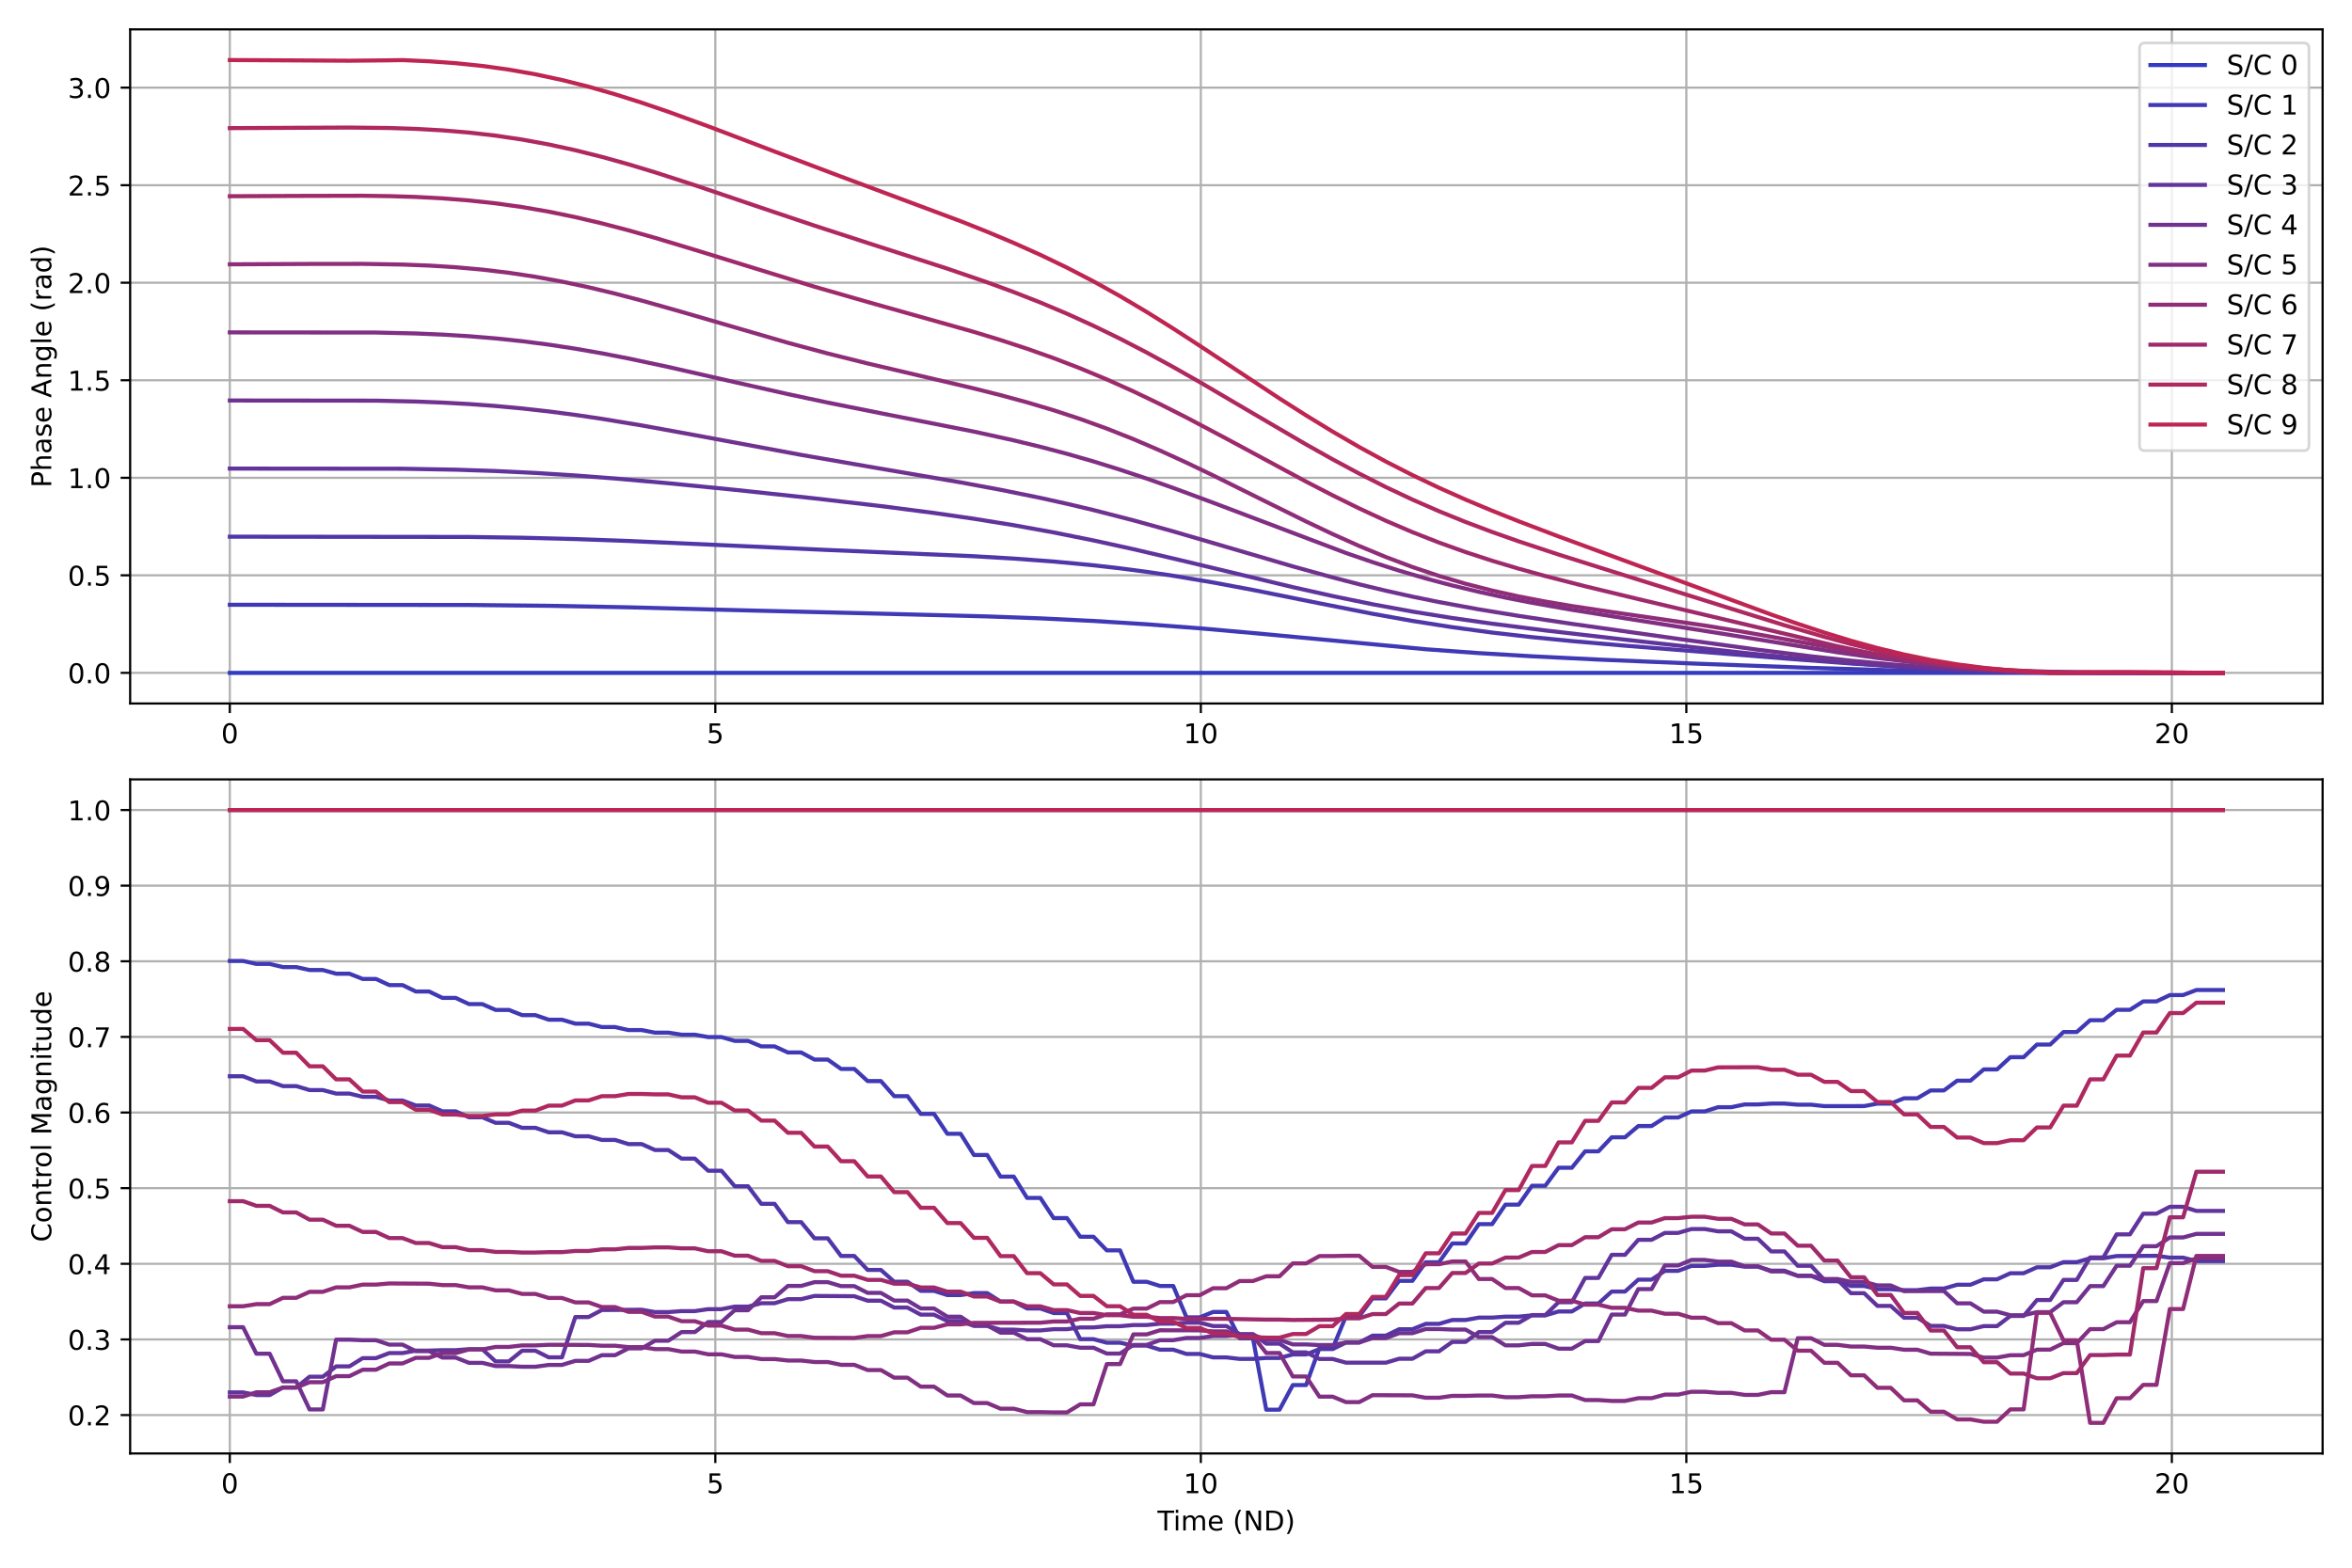 <?xml version="1.0" encoding="utf-8" standalone="no"?>
<!DOCTYPE svg PUBLIC "-//W3C//DTD SVG 1.1//EN"
  "http://www.w3.org/Graphics/SVG/1.1/DTD/svg11.dtd">
<!-- Created with matplotlib (https://matplotlib.org/) -->
<svg height="576pt" version="1.1" viewBox="0 0 864 576" width="864pt" xmlns="http://www.w3.org/2000/svg" xmlns:xlink="http://www.w3.org/1999/xlink">
 <defs>
  <style type="text/css">*{stroke-linecap:butt;stroke-linejoin:round;}</style>
 </defs>
 <g id="figure_1">
  <g id="patch_1">
   <path d="M 0 576 
L 864 576 
L 864 0 
L 0 0 
z
" style="fill:#ffffff;"/>
  </g>
  <g id="axes_1">
   <g id="patch_2">
    <path d="M 47.81 258.48 
L 853.2 258.48 
L 853.2 10.8 
L 47.81 10.8 
z
" style="fill:#ffffff;"/>
   </g>
   <g id="matplotlib.axis_1">
    <g id="xtick_1">
     <g id="line2d_1">
      <path clip-path="url(#pd59e03a059)" d="M 84.419 258.48 
L 84.419 10.8 
" style="fill:none;stroke:#b0b0b0;stroke-linecap:square;stroke-width:0.8;"/>
     </g>
     <g id="line2d_2">
      <defs>
       <path d="M 0 0 
L 0 3.5 
" id="md22bd605e2" style="stroke:#000000;stroke-width:0.8;"/>
      </defs>
      <g>
       <use style="stroke:#000000;stroke-width:0.8;" x="84.419" xlink:href="#md22bd605e2" y="258.48"/>
      </g>
     </g>
     <g id="text_1">
      <!-- 0 -->
      <g transform="translate(81.237 273.078)scale(0.1 -0.1)">
       <defs>
        <path d="M 31.781 66.406 
Q 24.172 66.406 20.328 58.906 
Q 16.5 51.422 16.5 36.375 
Q 16.5 21.391 20.328 13.891 
Q 24.172 6.391 31.781 6.391 
Q 39.453 6.391 43.281 13.891 
Q 47.125 21.391 47.125 36.375 
Q 47.125 51.422 43.281 58.906 
Q 39.453 66.406 31.781 66.406 
z
M 31.781 74.219 
Q 44.047 74.219 50.516 64.516 
Q 56.984 54.828 56.984 36.375 
Q 56.984 17.969 50.516 8.266 
Q 44.047 -1.422 31.781 -1.422 
Q 19.531 -1.422 13.062 8.266 
Q 6.594 17.969 6.594 36.375 
Q 6.594 54.828 13.062 64.516 
Q 19.531 74.219 31.781 74.219 
z
" id="DejaVuSans-48"/>
       </defs>
       <use xlink:href="#DejaVuSans-48"/>
      </g>
     </g>
    </g>
    <g id="xtick_2">
     <g id="line2d_3">
      <path clip-path="url(#pd59e03a059)" d="M 262.77 258.48 
L 262.77 10.8 
" style="fill:none;stroke:#b0b0b0;stroke-linecap:square;stroke-width:0.8;"/>
     </g>
     <g id="line2d_4">
      <g>
       <use style="stroke:#000000;stroke-width:0.8;" x="262.77" xlink:href="#md22bd605e2" y="258.48"/>
      </g>
     </g>
     <g id="text_2">
      <!-- 5 -->
      <g transform="translate(259.588 273.078)scale(0.1 -0.1)">
       <defs>
        <path d="M 10.797 72.906 
L 49.516 72.906 
L 49.516 64.594 
L 19.828 64.594 
L 19.828 46.734 
Q 21.969 47.469 24.109 47.828 
Q 26.266 48.188 28.422 48.188 
Q 40.625 48.188 47.75 41.5 
Q 54.891 34.812 54.891 23.391 
Q 54.891 11.625 47.562 5.094 
Q 40.234 -1.422 26.906 -1.422 
Q 22.312 -1.422 17.547 -0.641 
Q 12.797 0.141 7.719 1.703 
L 7.719 11.625 
Q 12.109 9.234 16.797 8.062 
Q 21.484 6.891 26.703 6.891 
Q 35.156 6.891 40.078 11.328 
Q 45.016 15.766 45.016 23.391 
Q 45.016 31 40.078 35.438 
Q 35.156 39.891 26.703 39.891 
Q 22.75 39.891 18.812 39.016 
Q 14.891 38.141 10.797 36.281 
z
" id="DejaVuSans-53"/>
       </defs>
       <use xlink:href="#DejaVuSans-53"/>
      </g>
     </g>
    </g>
    <g id="xtick_3">
     <g id="line2d_5">
      <path clip-path="url(#pd59e03a059)" d="M 441.121 258.48 
L 441.121 10.8 
" style="fill:none;stroke:#b0b0b0;stroke-linecap:square;stroke-width:0.8;"/>
     </g>
     <g id="line2d_6">
      <g>
       <use style="stroke:#000000;stroke-width:0.8;" x="441.121" xlink:href="#md22bd605e2" y="258.48"/>
      </g>
     </g>
     <g id="text_3">
      <!-- 10 -->
      <g transform="translate(434.758 273.078)scale(0.1 -0.1)">
       <defs>
        <path d="M 12.406 8.297 
L 28.516 8.297 
L 28.516 63.922 
L 10.984 60.406 
L 10.984 69.391 
L 28.422 72.906 
L 38.281 72.906 
L 38.281 8.297 
L 54.391 8.297 
L 54.391 0 
L 12.406 0 
z
" id="DejaVuSans-49"/>
       </defs>
       <use xlink:href="#DejaVuSans-49"/>
       <use x="63.623" xlink:href="#DejaVuSans-48"/>
      </g>
     </g>
    </g>
    <g id="xtick_4">
     <g id="line2d_7">
      <path clip-path="url(#pd59e03a059)" d="M 619.472 258.48 
L 619.472 10.8 
" style="fill:none;stroke:#b0b0b0;stroke-linecap:square;stroke-width:0.8;"/>
     </g>
     <g id="line2d_8">
      <g>
       <use style="stroke:#000000;stroke-width:0.8;" x="619.472" xlink:href="#md22bd605e2" y="258.48"/>
      </g>
     </g>
     <g id="text_4">
      <!-- 15 -->
      <g transform="translate(613.109 273.078)scale(0.1 -0.1)">
       <use xlink:href="#DejaVuSans-49"/>
       <use x="63.623" xlink:href="#DejaVuSans-53"/>
      </g>
     </g>
    </g>
    <g id="xtick_5">
     <g id="line2d_9">
      <path clip-path="url(#pd59e03a059)" d="M 797.823 258.48 
L 797.823 10.8 
" style="fill:none;stroke:#b0b0b0;stroke-linecap:square;stroke-width:0.8;"/>
     </g>
     <g id="line2d_10">
      <g>
       <use style="stroke:#000000;stroke-width:0.8;" x="797.823" xlink:href="#md22bd605e2" y="258.48"/>
      </g>
     </g>
     <g id="text_5">
      <!-- 20 -->
      <g transform="translate(791.46 273.078)scale(0.1 -0.1)">
       <defs>
        <path d="M 19.188 8.297 
L 53.609 8.297 
L 53.609 0 
L 7.328 0 
L 7.328 8.297 
Q 12.938 14.109 22.625 23.891 
Q 32.328 33.688 34.812 36.531 
Q 39.547 41.844 41.422 45.531 
Q 43.312 49.219 43.312 52.781 
Q 43.312 58.594 39.234 62.25 
Q 35.156 65.922 28.609 65.922 
Q 23.969 65.922 18.812 64.312 
Q 13.672 62.703 7.812 59.422 
L 7.812 69.391 
Q 13.766 71.781 18.938 73 
Q 24.125 74.219 28.422 74.219 
Q 39.75 74.219 46.484 68.547 
Q 53.219 62.891 53.219 53.422 
Q 53.219 48.922 51.531 44.891 
Q 49.859 40.875 45.406 35.406 
Q 44.188 33.984 37.641 27.219 
Q 31.109 20.453 19.188 8.297 
z
" id="DejaVuSans-50"/>
       </defs>
       <use xlink:href="#DejaVuSans-50"/>
       <use x="63.623" xlink:href="#DejaVuSans-48"/>
      </g>
     </g>
    </g>
   </g>
   <g id="matplotlib.axis_2">
    <g id="ytick_1">
     <g id="line2d_11">
      <path clip-path="url(#pd59e03a059)" d="M 47.81 247.222 
L 853.2 247.222 
" style="fill:none;stroke:#b0b0b0;stroke-linecap:square;stroke-width:0.8;"/>
     </g>
     <g id="line2d_12">
      <defs>
       <path d="M 0 0 
L -3.5 0 
" id="m6960aeed70" style="stroke:#000000;stroke-width:0.8;"/>
      </defs>
      <g>
       <use style="stroke:#000000;stroke-width:0.8;" x="47.81" xlink:href="#m6960aeed70" y="247.222"/>
      </g>
     </g>
     <g id="text_6">
      <!-- 0.0 -->
      <g transform="translate(24.907 251.021)scale(0.1 -0.1)">
       <defs>
        <path d="M 10.688 12.406 
L 21 12.406 
L 21 0 
L 10.688 0 
z
" id="DejaVuSans-46"/>
       </defs>
       <use xlink:href="#DejaVuSans-48"/>
       <use x="63.623" xlink:href="#DejaVuSans-46"/>
       <use x="95.41" xlink:href="#DejaVuSans-48"/>
      </g>
     </g>
    </g>
    <g id="ytick_2">
     <g id="line2d_13">
      <path clip-path="url(#pd59e03a059)" d="M 47.81 211.386 
L 853.2 211.386 
" style="fill:none;stroke:#b0b0b0;stroke-linecap:square;stroke-width:0.8;"/>
     </g>
     <g id="line2d_14">
      <g>
       <use style="stroke:#000000;stroke-width:0.8;" x="47.81" xlink:href="#m6960aeed70" y="211.386"/>
      </g>
     </g>
     <g id="text_7">
      <!-- 0.5 -->
      <g transform="translate(24.907 215.185)scale(0.1 -0.1)">
       <use xlink:href="#DejaVuSans-48"/>
       <use x="63.623" xlink:href="#DejaVuSans-46"/>
       <use x="95.41" xlink:href="#DejaVuSans-53"/>
      </g>
     </g>
    </g>
    <g id="ytick_3">
     <g id="line2d_15">
      <path clip-path="url(#pd59e03a059)" d="M 47.81 175.55 
L 853.2 175.55 
" style="fill:none;stroke:#b0b0b0;stroke-linecap:square;stroke-width:0.8;"/>
     </g>
     <g id="line2d_16">
      <g>
       <use style="stroke:#000000;stroke-width:0.8;" x="47.81" xlink:href="#m6960aeed70" y="175.55"/>
      </g>
     </g>
     <g id="text_8">
      <!-- 1.0 -->
      <g transform="translate(24.907 179.349)scale(0.1 -0.1)">
       <use xlink:href="#DejaVuSans-49"/>
       <use x="63.623" xlink:href="#DejaVuSans-46"/>
       <use x="95.41" xlink:href="#DejaVuSans-48"/>
      </g>
     </g>
    </g>
    <g id="ytick_4">
     <g id="line2d_17">
      <path clip-path="url(#pd59e03a059)" d="M 47.81 139.714 
L 853.2 139.714 
" style="fill:none;stroke:#b0b0b0;stroke-linecap:square;stroke-width:0.8;"/>
     </g>
     <g id="line2d_18">
      <g>
       <use style="stroke:#000000;stroke-width:0.8;" x="47.81" xlink:href="#m6960aeed70" y="139.714"/>
      </g>
     </g>
     <g id="text_9">
      <!-- 1.5 -->
      <g transform="translate(24.907 143.513)scale(0.1 -0.1)">
       <use xlink:href="#DejaVuSans-49"/>
       <use x="63.623" xlink:href="#DejaVuSans-46"/>
       <use x="95.41" xlink:href="#DejaVuSans-53"/>
      </g>
     </g>
    </g>
    <g id="ytick_5">
     <g id="line2d_19">
      <path clip-path="url(#pd59e03a059)" d="M 47.81 103.878 
L 853.2 103.878 
" style="fill:none;stroke:#b0b0b0;stroke-linecap:square;stroke-width:0.8;"/>
     </g>
     <g id="line2d_20">
      <g>
       <use style="stroke:#000000;stroke-width:0.8;" x="47.81" xlink:href="#m6960aeed70" y="103.878"/>
      </g>
     </g>
     <g id="text_10">
      <!-- 2.0 -->
      <g transform="translate(24.907 107.677)scale(0.1 -0.1)">
       <use xlink:href="#DejaVuSans-50"/>
       <use x="63.623" xlink:href="#DejaVuSans-46"/>
       <use x="95.41" xlink:href="#DejaVuSans-48"/>
      </g>
     </g>
    </g>
    <g id="ytick_6">
     <g id="line2d_21">
      <path clip-path="url(#pd59e03a059)" d="M 47.81 68.042 
L 853.2 68.042 
" style="fill:none;stroke:#b0b0b0;stroke-linecap:square;stroke-width:0.8;"/>
     </g>
     <g id="line2d_22">
      <g>
       <use style="stroke:#000000;stroke-width:0.8;" x="47.81" xlink:href="#m6960aeed70" y="68.042"/>
      </g>
     </g>
     <g id="text_11">
      <!-- 2.5 -->
      <g transform="translate(24.907 71.842)scale(0.1 -0.1)">
       <use xlink:href="#DejaVuSans-50"/>
       <use x="63.623" xlink:href="#DejaVuSans-46"/>
       <use x="95.41" xlink:href="#DejaVuSans-53"/>
      </g>
     </g>
    </g>
    <g id="ytick_7">
     <g id="line2d_23">
      <path clip-path="url(#pd59e03a059)" d="M 47.81 32.206 
L 853.2 32.206 
" style="fill:none;stroke:#b0b0b0;stroke-linecap:square;stroke-width:0.8;"/>
     </g>
     <g id="line2d_24">
      <g>
       <use style="stroke:#000000;stroke-width:0.8;" x="47.81" xlink:href="#m6960aeed70" y="32.206"/>
      </g>
     </g>
     <g id="text_12">
      <!-- 3.0 -->
      <g transform="translate(24.907 36.006)scale(0.1 -0.1)">
       <defs>
        <path d="M 40.578 39.312 
Q 47.656 37.797 51.625 33 
Q 55.609 28.219 55.609 21.188 
Q 55.609 10.406 48.188 4.484 
Q 40.766 -1.422 27.094 -1.422 
Q 22.516 -1.422 17.656 -0.516 
Q 12.797 0.391 7.625 2.203 
L 7.625 11.719 
Q 11.719 9.328 16.594 8.109 
Q 21.484 6.891 26.812 6.891 
Q 36.078 6.891 40.938 10.547 
Q 45.797 14.203 45.797 21.188 
Q 45.797 27.641 41.281 31.266 
Q 36.766 34.906 28.719 34.906 
L 20.219 34.906 
L 20.219 43.016 
L 29.109 43.016 
Q 36.375 43.016 40.234 45.922 
Q 44.094 48.828 44.094 54.297 
Q 44.094 59.906 40.109 62.906 
Q 36.141 65.922 28.719 65.922 
Q 24.656 65.922 20.016 65.031 
Q 15.375 64.156 9.812 62.312 
L 9.812 71.094 
Q 15.438 72.656 20.344 73.438 
Q 25.25 74.219 29.594 74.219 
Q 40.828 74.219 47.359 69.109 
Q 53.906 64.016 53.906 55.328 
Q 53.906 49.266 50.438 45.094 
Q 46.969 40.922 40.578 39.312 
z
" id="DejaVuSans-51"/>
       </defs>
       <use xlink:href="#DejaVuSans-51"/>
       <use x="63.623" xlink:href="#DejaVuSans-46"/>
       <use x="95.41" xlink:href="#DejaVuSans-48"/>
      </g>
     </g>
    </g>
    <g id="text_13">
     <!-- Phase Angle (rad) -->
     <g transform="translate(18.827 179.171)rotate(-90)scale(0.1 -0.1)">
      <defs>
       <path d="M 19.672 64.797 
L 19.672 37.406 
L 32.078 37.406 
Q 38.969 37.406 42.719 40.969 
Q 46.484 44.531 46.484 51.125 
Q 46.484 57.672 42.719 61.234 
Q 38.969 64.797 32.078 64.797 
z
M 9.812 72.906 
L 32.078 72.906 
Q 44.344 72.906 50.609 67.359 
Q 56.891 61.812 56.891 51.125 
Q 56.891 40.328 50.609 34.812 
Q 44.344 29.297 32.078 29.297 
L 19.672 29.297 
L 19.672 0 
L 9.812 0 
z
" id="DejaVuSans-80"/>
       <path d="M 54.891 33.016 
L 54.891 0 
L 45.906 0 
L 45.906 32.719 
Q 45.906 40.484 42.875 44.328 
Q 39.844 48.188 33.797 48.188 
Q 26.516 48.188 22.312 43.547 
Q 18.109 38.922 18.109 30.906 
L 18.109 0 
L 9.078 0 
L 9.078 75.984 
L 18.109 75.984 
L 18.109 46.188 
Q 21.344 51.125 25.703 53.562 
Q 30.078 56 35.797 56 
Q 45.219 56 50.047 50.172 
Q 54.891 44.344 54.891 33.016 
z
" id="DejaVuSans-104"/>
       <path d="M 34.281 27.484 
Q 23.391 27.484 19.188 25 
Q 14.984 22.516 14.984 16.5 
Q 14.984 11.719 18.141 8.906 
Q 21.297 6.109 26.703 6.109 
Q 34.188 6.109 38.703 11.406 
Q 43.219 16.703 43.219 25.484 
L 43.219 27.484 
z
M 52.203 31.203 
L 52.203 0 
L 43.219 0 
L 43.219 8.297 
Q 40.141 3.328 35.547 0.953 
Q 30.953 -1.422 24.312 -1.422 
Q 15.922 -1.422 10.953 3.297 
Q 6 8.016 6 15.922 
Q 6 25.141 12.172 29.828 
Q 18.359 34.516 30.609 34.516 
L 43.219 34.516 
L 43.219 35.406 
Q 43.219 41.609 39.141 45 
Q 35.062 48.391 27.688 48.391 
Q 23 48.391 18.547 47.266 
Q 14.109 46.141 10.016 43.891 
L 10.016 52.203 
Q 14.938 54.109 19.578 55.047 
Q 24.219 56 28.609 56 
Q 40.484 56 46.344 49.844 
Q 52.203 43.703 52.203 31.203 
z
" id="DejaVuSans-97"/>
       <path d="M 44.281 53.078 
L 44.281 44.578 
Q 40.484 46.531 36.375 47.5 
Q 32.281 48.484 27.875 48.484 
Q 21.188 48.484 17.844 46.438 
Q 14.5 44.391 14.5 40.281 
Q 14.5 37.156 16.891 35.375 
Q 19.281 33.594 26.516 31.984 
L 29.594 31.297 
Q 39.156 29.25 43.188 25.516 
Q 47.219 21.781 47.219 15.094 
Q 47.219 7.469 41.188 3.016 
Q 35.156 -1.422 24.609 -1.422 
Q 20.219 -1.422 15.453 -0.562 
Q 10.688 0.297 5.422 2 
L 5.422 11.281 
Q 10.406 8.688 15.234 7.391 
Q 20.062 6.109 24.812 6.109 
Q 31.156 6.109 34.562 8.281 
Q 37.984 10.453 37.984 14.406 
Q 37.984 18.062 35.516 20.016 
Q 33.062 21.969 24.703 23.781 
L 21.578 24.516 
Q 13.234 26.266 9.516 29.906 
Q 5.812 33.547 5.812 39.891 
Q 5.812 47.609 11.281 51.797 
Q 16.75 56 26.812 56 
Q 31.781 56 36.172 55.266 
Q 40.578 54.547 44.281 53.078 
z
" id="DejaVuSans-115"/>
       <path d="M 56.203 29.594 
L 56.203 25.203 
L 14.891 25.203 
Q 15.484 15.922 20.484 11.062 
Q 25.484 6.203 34.422 6.203 
Q 39.594 6.203 44.453 7.469 
Q 49.312 8.734 54.109 11.281 
L 54.109 2.781 
Q 49.266 0.734 44.188 -0.344 
Q 39.109 -1.422 33.891 -1.422 
Q 20.797 -1.422 13.156 6.188 
Q 5.516 13.812 5.516 26.812 
Q 5.516 40.234 12.766 48.109 
Q 20.016 56 32.328 56 
Q 43.359 56 49.781 48.891 
Q 56.203 41.797 56.203 29.594 
z
M 47.219 32.234 
Q 47.125 39.594 43.094 43.984 
Q 39.062 48.391 32.422 48.391 
Q 24.906 48.391 20.391 44.141 
Q 15.875 39.891 15.188 32.172 
z
" id="DejaVuSans-101"/>
       <path id="DejaVuSans-32"/>
       <path d="M 34.188 63.188 
L 20.797 26.906 
L 47.609 26.906 
z
M 28.609 72.906 
L 39.797 72.906 
L 67.578 0 
L 57.328 0 
L 50.688 18.703 
L 17.828 18.703 
L 11.188 0 
L 0.781 0 
z
" id="DejaVuSans-65"/>
       <path d="M 54.891 33.016 
L 54.891 0 
L 45.906 0 
L 45.906 32.719 
Q 45.906 40.484 42.875 44.328 
Q 39.844 48.188 33.797 48.188 
Q 26.516 48.188 22.312 43.547 
Q 18.109 38.922 18.109 30.906 
L 18.109 0 
L 9.078 0 
L 9.078 54.688 
L 18.109 54.688 
L 18.109 46.188 
Q 21.344 51.125 25.703 53.562 
Q 30.078 56 35.797 56 
Q 45.219 56 50.047 50.172 
Q 54.891 44.344 54.891 33.016 
z
" id="DejaVuSans-110"/>
       <path d="M 45.406 27.984 
Q 45.406 37.75 41.375 43.109 
Q 37.359 48.484 30.078 48.484 
Q 22.859 48.484 18.828 43.109 
Q 14.797 37.75 14.797 27.984 
Q 14.797 18.266 18.828 12.891 
Q 22.859 7.516 30.078 7.516 
Q 37.359 7.516 41.375 12.891 
Q 45.406 18.266 45.406 27.984 
z
M 54.391 6.781 
Q 54.391 -7.172 48.188 -13.984 
Q 42 -20.797 29.203 -20.797 
Q 24.469 -20.797 20.266 -20.094 
Q 16.062 -19.391 12.109 -17.922 
L 12.109 -9.188 
Q 16.062 -11.328 19.922 -12.344 
Q 23.781 -13.375 27.781 -13.375 
Q 36.625 -13.375 41.016 -8.766 
Q 45.406 -4.156 45.406 5.172 
L 45.406 9.625 
Q 42.625 4.781 38.281 2.391 
Q 33.938 0 27.875 0 
Q 17.828 0 11.672 7.656 
Q 5.516 15.328 5.516 27.984 
Q 5.516 40.672 11.672 48.328 
Q 17.828 56 27.875 56 
Q 33.938 56 38.281 53.609 
Q 42.625 51.219 45.406 46.391 
L 45.406 54.688 
L 54.391 54.688 
z
" id="DejaVuSans-103"/>
       <path d="M 9.422 75.984 
L 18.406 75.984 
L 18.406 0 
L 9.422 0 
z
" id="DejaVuSans-108"/>
       <path d="M 31 75.875 
Q 24.469 64.656 21.281 53.656 
Q 18.109 42.672 18.109 31.391 
Q 18.109 20.125 21.312 9.062 
Q 24.516 -2 31 -13.188 
L 23.188 -13.188 
Q 15.875 -1.703 12.234 9.375 
Q 8.594 20.453 8.594 31.391 
Q 8.594 42.281 12.203 53.312 
Q 15.828 64.359 23.188 75.875 
z
" id="DejaVuSans-40"/>
       <path d="M 41.109 46.297 
Q 39.594 47.172 37.812 47.578 
Q 36.031 48 33.891 48 
Q 26.266 48 22.188 43.047 
Q 18.109 38.094 18.109 28.812 
L 18.109 0 
L 9.078 0 
L 9.078 54.688 
L 18.109 54.688 
L 18.109 46.188 
Q 20.953 51.172 25.484 53.578 
Q 30.031 56 36.531 56 
Q 37.453 56 38.578 55.875 
Q 39.703 55.766 41.062 55.516 
z
" id="DejaVuSans-114"/>
       <path d="M 45.406 46.391 
L 45.406 75.984 
L 54.391 75.984 
L 54.391 0 
L 45.406 0 
L 45.406 8.203 
Q 42.578 3.328 38.25 0.953 
Q 33.938 -1.422 27.875 -1.422 
Q 17.969 -1.422 11.734 6.484 
Q 5.516 14.406 5.516 27.297 
Q 5.516 40.188 11.734 48.094 
Q 17.969 56 27.875 56 
Q 33.938 56 38.25 53.625 
Q 42.578 51.266 45.406 46.391 
z
M 14.797 27.297 
Q 14.797 17.391 18.875 11.75 
Q 22.953 6.109 30.078 6.109 
Q 37.203 6.109 41.297 11.75 
Q 45.406 17.391 45.406 27.297 
Q 45.406 37.203 41.297 42.844 
Q 37.203 48.484 30.078 48.484 
Q 22.953 48.484 18.875 42.844 
Q 14.797 37.203 14.797 27.297 
z
" id="DejaVuSans-100"/>
       <path d="M 8.016 75.875 
L 15.828 75.875 
Q 23.141 64.359 26.781 53.312 
Q 30.422 42.281 30.422 31.391 
Q 30.422 20.453 26.781 9.375 
Q 23.141 -1.703 15.828 -13.188 
L 8.016 -13.188 
Q 14.5 -2 17.703 9.062 
Q 20.906 20.125 20.906 31.391 
Q 20.906 42.672 17.703 53.656 
Q 14.5 64.656 8.016 75.875 
z
" id="DejaVuSans-41"/>
      </defs>
      <use xlink:href="#DejaVuSans-80"/>
      <use x="60.303" xlink:href="#DejaVuSans-104"/>
      <use x="123.682" xlink:href="#DejaVuSans-97"/>
      <use x="184.961" xlink:href="#DejaVuSans-115"/>
      <use x="237.061" xlink:href="#DejaVuSans-101"/>
      <use x="298.584" xlink:href="#DejaVuSans-32"/>
      <use x="330.371" xlink:href="#DejaVuSans-65"/>
      <use x="398.779" xlink:href="#DejaVuSans-110"/>
      <use x="462.158" xlink:href="#DejaVuSans-103"/>
      <use x="525.635" xlink:href="#DejaVuSans-108"/>
      <use x="553.418" xlink:href="#DejaVuSans-101"/>
      <use x="614.941" xlink:href="#DejaVuSans-32"/>
      <use x="646.729" xlink:href="#DejaVuSans-40"/>
      <use x="685.742" xlink:href="#DejaVuSans-114"/>
      <use x="726.855" xlink:href="#DejaVuSans-97"/>
      <use x="788.135" xlink:href="#DejaVuSans-100"/>
      <use x="851.611" xlink:href="#DejaVuSans-41"/>
     </g>
    </g>
   </g>
   <g id="line2d_25">
    <path clip-path="url(#pd59e03a059)" d="M 84.419 247.222 
L 816.591 247.222 
L 816.591 247.222 
" style="fill:none;stroke:#303bc1;stroke-linecap:square;stroke-width:1.5;"/>
   </g>
   <g id="line2d_26">
    <path clip-path="url(#pd59e03a059)" d="M 84.419 222.204 
L 172.279 222.281 
L 201.566 222.58 
L 230.853 223.138 
L 274.784 224.285 
L 323.595 225.48 
L 362.644 226.484 
L 382.169 227.195 
L 401.693 228.147 
L 421.218 229.371 
L 440.743 230.856 
L 460.267 232.586 
L 523.722 238.544 
L 543.247 239.964 
L 562.771 241.133 
L 587.177 242.338 
L 621.345 243.77 
L 665.276 245.395 
L 694.563 246.257 
L 718.968 246.76 
L 743.374 247.059 
L 772.661 247.206 
L 816.591 247.222 
L 816.591 247.222 
" style="fill:none;stroke:#4039b5;stroke-linecap:square;stroke-width:1.5;"/>
   </g>
   <g id="line2d_27">
    <path clip-path="url(#pd59e03a059)" d="M 84.419 197.185 
L 172.279 197.284 
L 191.804 197.571 
L 211.329 198.063 
L 230.853 198.76 
L 260.14 200.074 
L 304.07 202.071 
L 357.763 204.373 
L 372.407 205.231 
L 387.05 206.314 
L 401.693 207.699 
L 411.456 208.816 
L 421.218 210.099 
L 430.98 211.549 
L 445.624 214.012 
L 460.267 216.757 
L 484.673 221.667 
L 504.198 225.516 
L 518.841 228.138 
L 533.485 230.444 
L 548.128 232.42 
L 562.771 234.099 
L 577.415 235.544 
L 596.94 237.238 
L 655.513 241.931 
L 679.919 243.782 
L 699.444 245.055 
L 714.087 245.827 
L 728.731 246.417 
L 743.374 246.828 
L 762.899 247.131 
L 782.423 247.212 
L 816.591 247.222 
L 816.591 247.222 
" style="fill:none;stroke:#5036a8;stroke-linecap:square;stroke-width:1.5;"/>
   </g>
   <g id="line2d_28">
    <path clip-path="url(#pd59e03a059)" d="M 84.419 172.167 
L 147.874 172.223 
L 167.398 172.573 
L 182.042 173.059 
L 196.685 173.765 
L 211.329 174.692 
L 225.972 175.813 
L 245.497 177.548 
L 269.902 179.974 
L 299.189 183.112 
L 323.595 185.946 
L 343.12 188.475 
L 357.763 190.599 
L 372.407 192.972 
L 387.05 195.624 
L 401.693 198.566 
L 416.337 201.774 
L 435.862 206.362 
L 474.911 215.729 
L 489.554 219.006 
L 504.198 222.015 
L 518.841 224.702 
L 533.485 227.068 
L 548.128 229.158 
L 567.653 231.638 
L 596.94 235.034 
L 640.87 239.902 
L 660.395 241.886 
L 679.919 243.618 
L 694.563 244.7 
L 709.206 245.573 
L 723.849 246.236 
L 738.493 246.702 
L 758.018 247.065 
L 782.423 247.22 
L 816.591 247.222 
L 816.591 247.222 
" style="fill:none;stroke:#60349c;stroke-linecap:square;stroke-width:1.5;"/>
   </g>
   <g id="line2d_29">
    <path clip-path="url(#pd59e03a059)" d="M 84.419 147.149 
L 138.111 147.208 
L 152.755 147.534 
L 162.517 147.914 
L 172.279 148.452 
L 182.042 149.167 
L 191.804 150.07 
L 201.566 151.163 
L 211.329 152.44 
L 221.091 153.886 
L 235.734 156.316 
L 255.259 159.876 
L 294.308 167.134 
L 318.714 171.379 
L 352.882 177.24 
L 367.525 179.959 
L 382.169 182.936 
L 391.931 185.099 
L 401.693 187.416 
L 416.337 191.181 
L 430.98 195.245 
L 450.505 200.952 
L 474.911 208.103 
L 489.554 212.16 
L 499.317 214.689 
L 509.079 217.044 
L 518.841 219.215 
L 528.603 221.206 
L 543.247 223.89 
L 557.89 226.291 
L 577.415 229.216 
L 616.464 234.737 
L 645.751 238.722 
L 665.276 241.14 
L 679.919 242.734 
L 694.563 244.089 
L 709.206 245.182 
L 723.849 246.007 
L 738.493 246.583 
L 753.136 246.947 
L 772.661 247.182 
L 797.067 247.209 
L 816.591 247.222 
L 816.591 247.222 
" style="fill:none;stroke:#70318f;stroke-linecap:square;stroke-width:1.5;"/>
   </g>
   <g id="line2d_30">
    <path clip-path="url(#pd59e03a059)" d="M 84.419 122.131 
L 138.111 122.178 
L 152.755 122.522 
L 162.517 122.935 
L 172.279 123.531 
L 182.042 124.334 
L 191.804 125.361 
L 201.566 126.621 
L 211.329 128.111 
L 221.091 129.816 
L 230.853 131.713 
L 245.497 134.834 
L 269.902 140.404 
L 289.427 144.805 
L 304.07 147.927 
L 323.595 151.837 
L 357.763 158.578 
L 372.407 161.796 
L 382.169 164.161 
L 391.931 166.737 
L 401.693 169.543 
L 411.456 172.581 
L 421.218 175.835 
L 430.98 179.277 
L 445.624 184.706 
L 494.435 203.183 
L 504.198 206.543 
L 513.96 209.666 
L 523.722 212.526 
L 533.485 215.118 
L 543.247 217.458 
L 553.009 219.568 
L 562.771 221.481 
L 577.415 224.062 
L 596.94 227.184 
L 631.108 232.578 
L 675.038 239.686 
L 689.681 241.754 
L 704.325 243.524 
L 714.087 244.511 
L 723.849 245.334 
L 733.612 245.993 
L 743.374 246.494 
L 758.018 246.977 
L 772.661 247.202 
L 816.591 247.222 
L 816.591 247.222 
" style="fill:none;stroke:#802f83;stroke-linecap:square;stroke-width:1.5;"/>
   </g>
   <g id="line2d_31">
    <path clip-path="url(#pd59e03a059)" d="M 84.419 97.113 
L 113.706 96.973 
L 133.23 96.949 
L 147.874 97.197 
L 157.636 97.579 
L 167.398 98.187 
L 177.161 99.059 
L 186.923 100.222 
L 196.685 101.693 
L 206.447 103.473 
L 216.21 105.547 
L 225.972 107.886 
L 235.734 110.446 
L 250.378 114.585 
L 289.427 125.946 
L 304.07 129.879 
L 318.714 133.542 
L 338.239 138.129 
L 357.763 142.723 
L 367.525 145.18 
L 377.288 147.831 
L 387.05 150.736 
L 396.812 153.94 
L 406.575 157.473 
L 416.337 161.34 
L 426.099 165.526 
L 435.862 169.99 
L 445.624 174.672 
L 465.148 184.375 
L 479.792 191.607 
L 489.554 196.237 
L 499.317 200.612 
L 509.079 204.661 
L 518.841 208.332 
L 528.603 211.604 
L 538.366 214.479 
L 548.128 216.98 
L 557.89 219.142 
L 567.653 221.018 
L 577.415 222.669 
L 592.058 224.869 
L 626.226 229.826 
L 640.87 232.22 
L 660.395 235.711 
L 684.8 240.151 
L 699.444 242.54 
L 709.206 243.909 
L 718.968 245.056 
L 728.731 245.96 
L 738.493 246.619 
L 748.255 247.051 
L 753.136 247.193 
L 777.542 247.028 
L 816.591 247.222 
L 816.591 247.222 
" style="fill:none;stroke:#8f2d78;stroke-linecap:square;stroke-width:1.5;"/>
   </g>
   <g id="line2d_32">
    <path clip-path="url(#pd59e03a059)" d="M 84.419 72.095 
L 108.824 71.982 
L 133.23 71.925 
L 142.992 72.061 
L 152.755 72.362 
L 162.517 72.877 
L 172.279 73.647 
L 182.042 74.706 
L 191.804 76.077 
L 201.566 77.768 
L 211.329 79.772 
L 221.091 82.069 
L 230.853 84.622 
L 240.615 87.386 
L 255.259 91.804 
L 299.189 105.341 
L 318.714 110.948 
L 357.763 121.945 
L 367.525 124.932 
L 377.288 128.129 
L 387.05 131.585 
L 396.812 135.337 
L 406.575 139.405 
L 416.337 143.792 
L 426.099 148.474 
L 435.862 153.413 
L 450.505 161.164 
L 479.792 176.957 
L 489.554 182.006 
L 499.317 186.819 
L 509.079 191.335 
L 518.841 195.516 
L 528.603 199.35 
L 538.366 202.845 
L 548.128 206.03 
L 557.89 208.948 
L 567.653 211.647 
L 582.296 215.403 
L 601.821 220.12 
L 675.038 237.454 
L 684.8 239.476 
L 694.563 241.307 
L 704.325 242.913 
L 714.087 244.269 
L 723.849 245.364 
L 733.612 246.2 
L 743.374 246.792 
L 753.136 247.168 
L 797.067 247.14 
L 816.591 247.222 
L 816.591 247.222 
" style="fill:none;stroke:#9f2a6b;stroke-linecap:square;stroke-width:1.5;"/>
   </g>
   <g id="line2d_33">
    <path clip-path="url(#pd59e03a059)" d="M 84.419 47.076 
L 108.824 46.954 
L 128.349 46.866 
L 142.992 47.031 
L 152.755 47.348 
L 162.517 47.892 
L 172.279 48.707 
L 182.042 49.828 
L 191.804 51.28 
L 201.566 53.072 
L 211.329 55.199 
L 221.091 57.639 
L 230.853 60.358 
L 240.615 63.31 
L 255.259 68.054 
L 279.665 76.337 
L 299.189 82.9 
L 318.714 89.251 
L 348.001 98.708 
L 362.644 103.731 
L 372.407 107.315 
L 382.169 111.146 
L 391.931 115.266 
L 401.693 119.699 
L 411.456 124.454 
L 421.218 129.516 
L 430.98 134.851 
L 440.743 140.404 
L 460.267 151.875 
L 479.792 163.294 
L 489.554 168.78 
L 499.317 174.018 
L 509.079 178.955 
L 518.841 183.56 
L 528.603 187.831 
L 538.366 191.785 
L 548.128 195.461 
L 557.89 198.905 
L 572.534 203.756 
L 592.058 209.905 
L 635.989 223.671 
L 655.513 229.729 
L 670.157 234.003 
L 679.919 236.626 
L 689.681 239.01 
L 699.444 241.113 
L 709.206 242.907 
L 718.968 244.375 
L 728.731 245.521 
L 738.493 246.361 
L 748.255 246.925 
L 753.136 247.118 
L 758.018 247.186 
L 772.661 247.009 
L 792.186 247.096 
L 816.591 247.222 
L 816.591 247.222 
" style="fill:none;stroke:#af285f;stroke-linecap:square;stroke-width:1.5;"/>
   </g>
   <g id="line2d_34">
    <path clip-path="url(#pd59e03a059)" d="M 84.419 22.058 
L 108.824 22.195 
L 128.349 22.31 
L 142.992 22.161 
L 147.874 22.087 
L 157.636 22.518 
L 167.398 23.214 
L 177.161 24.222 
L 186.923 25.576 
L 196.685 27.299 
L 206.447 29.394 
L 216.21 31.852 
L 225.972 34.646 
L 235.734 37.735 
L 245.497 41.068 
L 260.14 46.396 
L 284.546 55.67 
L 308.952 64.879 
L 352.882 81.272 
L 362.644 85.159 
L 372.407 89.26 
L 382.169 93.633 
L 391.931 98.329 
L 401.693 103.386 
L 411.456 108.818 
L 421.218 114.608 
L 430.98 120.712 
L 440.743 127.057 
L 470.03 146.417 
L 479.792 152.627 
L 489.554 158.589 
L 499.317 164.25 
L 509.079 169.578 
L 518.841 174.562 
L 528.603 179.213 
L 538.366 183.563 
L 548.128 187.654 
L 557.89 191.538 
L 572.534 197.098 
L 606.702 209.643 
L 650.632 225.792 
L 660.395 229.196 
L 670.157 232.421 
L 679.919 235.409 
L 689.681 238.106 
L 699.444 240.47 
L 709.206 242.473 
L 718.968 244.104 
L 728.731 245.368 
L 738.493 246.288 
L 748.255 246.904 
L 753.136 247.112 
L 758.018 247.18 
L 767.78 247.017 
L 782.423 247.013 
L 816.591 247.222 
L 816.591 247.222 
" style="fill:none;stroke:#bf2552;stroke-linecap:square;stroke-width:1.5;"/>
   </g>
   <g id="patch_3">
    <path d="M 47.81 258.48 
L 47.81 10.8 
" style="fill:none;stroke:#000000;stroke-linecap:square;stroke-linejoin:miter;stroke-width:0.8;"/>
   </g>
   <g id="patch_4">
    <path d="M 853.2 258.48 
L 853.2 10.8 
" style="fill:none;stroke:#000000;stroke-linecap:square;stroke-linejoin:miter;stroke-width:0.8;"/>
   </g>
   <g id="patch_5">
    <path d="M 47.81 258.48 
L 853.2 258.48 
" style="fill:none;stroke:#000000;stroke-linecap:square;stroke-linejoin:miter;stroke-width:0.8;"/>
   </g>
   <g id="patch_6">
    <path d="M 47.81 10.8 
L 853.2 10.8 
" style="fill:none;stroke:#000000;stroke-linecap:square;stroke-linejoin:miter;stroke-width:0.8;"/>
   </g>
   <g id="legend_1">
    <g id="patch_7">
     <path d="M 787.959 165.581 
L 846.2 165.581 
Q 848.2 165.581 848.2 163.581 
L 848.2 17.8 
Q 848.2 15.8 846.2 15.8 
L 787.959 15.8 
Q 785.959 15.8 785.959 17.8 
L 785.959 163.581 
Q 785.959 165.581 787.959 165.581 
z
" style="fill:#ffffff;opacity:0.8;stroke:#cccccc;stroke-linejoin:miter;"/>
    </g>
    <g id="line2d_35">
     <path d="M 789.959 23.898 
L 809.959 23.898 
" style="fill:none;stroke:#303bc1;stroke-linecap:square;stroke-width:1.5;"/>
    </g>
    <g id="line2d_36"/>
    <g id="text_14">
     <!-- S/C 0 -->
     <g transform="translate(817.959 27.398)scale(0.1 -0.1)">
      <defs>
       <path d="M 53.516 70.516 
L 53.516 60.891 
Q 47.906 63.578 42.922 64.891 
Q 37.938 66.219 33.297 66.219 
Q 25.25 66.219 20.875 63.094 
Q 16.5 59.969 16.5 54.203 
Q 16.5 49.359 19.406 46.891 
Q 22.312 44.438 30.422 42.922 
L 36.375 41.703 
Q 47.406 39.594 52.656 34.297 
Q 57.906 29 57.906 20.125 
Q 57.906 9.516 50.797 4.047 
Q 43.703 -1.422 29.984 -1.422 
Q 24.812 -1.422 18.969 -0.25 
Q 13.141 0.922 6.891 3.219 
L 6.891 13.375 
Q 12.891 10.016 18.656 8.297 
Q 24.422 6.594 29.984 6.594 
Q 38.422 6.594 43.016 9.906 
Q 47.609 13.234 47.609 19.391 
Q 47.609 24.75 44.312 27.781 
Q 41.016 30.812 33.5 32.328 
L 27.484 33.5 
Q 16.453 35.688 11.516 40.375 
Q 6.594 45.062 6.594 53.422 
Q 6.594 63.094 13.406 68.656 
Q 20.219 74.219 32.172 74.219 
Q 37.312 74.219 42.625 73.281 
Q 47.953 72.359 53.516 70.516 
z
" id="DejaVuSans-83"/>
       <path d="M 25.391 72.906 
L 33.688 72.906 
L 8.297 -9.281 
L 0 -9.281 
z
" id="DejaVuSans-47"/>
       <path d="M 64.406 67.281 
L 64.406 56.891 
Q 59.422 61.531 53.781 63.812 
Q 48.141 66.109 41.797 66.109 
Q 29.297 66.109 22.656 58.469 
Q 16.016 50.828 16.016 36.375 
Q 16.016 21.969 22.656 14.328 
Q 29.297 6.688 41.797 6.688 
Q 48.141 6.688 53.781 8.984 
Q 59.422 11.281 64.406 15.922 
L 64.406 5.609 
Q 59.234 2.094 53.438 0.328 
Q 47.656 -1.422 41.219 -1.422 
Q 24.656 -1.422 15.125 8.703 
Q 5.609 18.844 5.609 36.375 
Q 5.609 53.953 15.125 64.078 
Q 24.656 74.219 41.219 74.219 
Q 47.75 74.219 53.531 72.484 
Q 59.328 70.75 64.406 67.281 
z
" id="DejaVuSans-67"/>
      </defs>
      <use xlink:href="#DejaVuSans-83"/>
      <use x="63.477" xlink:href="#DejaVuSans-47"/>
      <use x="97.168" xlink:href="#DejaVuSans-67"/>
      <use x="166.992" xlink:href="#DejaVuSans-32"/>
      <use x="198.779" xlink:href="#DejaVuSans-48"/>
     </g>
    </g>
    <g id="line2d_37">
     <path d="M 789.959 38.577 
L 809.959 38.577 
" style="fill:none;stroke:#4039b5;stroke-linecap:square;stroke-width:1.5;"/>
    </g>
    <g id="line2d_38"/>
    <g id="text_15">
     <!-- S/C 1 -->
     <g transform="translate(817.959 42.077)scale(0.1 -0.1)">
      <use xlink:href="#DejaVuSans-83"/>
      <use x="63.477" xlink:href="#DejaVuSans-47"/>
      <use x="97.168" xlink:href="#DejaVuSans-67"/>
      <use x="166.992" xlink:href="#DejaVuSans-32"/>
      <use x="198.779" xlink:href="#DejaVuSans-49"/>
     </g>
    </g>
    <g id="line2d_39">
     <path d="M 789.959 53.255 
L 809.959 53.255 
" style="fill:none;stroke:#5036a8;stroke-linecap:square;stroke-width:1.5;"/>
    </g>
    <g id="line2d_40"/>
    <g id="text_16">
     <!-- S/C 2 -->
     <g transform="translate(817.959 56.755)scale(0.1 -0.1)">
      <use xlink:href="#DejaVuSans-83"/>
      <use x="63.477" xlink:href="#DejaVuSans-47"/>
      <use x="97.168" xlink:href="#DejaVuSans-67"/>
      <use x="166.992" xlink:href="#DejaVuSans-32"/>
      <use x="198.779" xlink:href="#DejaVuSans-50"/>
     </g>
    </g>
    <g id="line2d_41">
     <path d="M 789.959 67.933 
L 809.959 67.933 
" style="fill:none;stroke:#60349c;stroke-linecap:square;stroke-width:1.5;"/>
    </g>
    <g id="line2d_42"/>
    <g id="text_17">
     <!-- S/C 3 -->
     <g transform="translate(817.959 71.433)scale(0.1 -0.1)">
      <use xlink:href="#DejaVuSans-83"/>
      <use x="63.477" xlink:href="#DejaVuSans-47"/>
      <use x="97.168" xlink:href="#DejaVuSans-67"/>
      <use x="166.992" xlink:href="#DejaVuSans-32"/>
      <use x="198.779" xlink:href="#DejaVuSans-51"/>
     </g>
    </g>
    <g id="line2d_43">
     <path d="M 789.959 82.611 
L 809.959 82.611 
" style="fill:none;stroke:#70318f;stroke-linecap:square;stroke-width:1.5;"/>
    </g>
    <g id="line2d_44"/>
    <g id="text_18">
     <!-- S/C 4 -->
     <g transform="translate(817.959 86.111)scale(0.1 -0.1)">
      <defs>
       <path d="M 37.797 64.312 
L 12.891 25.391 
L 37.797 25.391 
z
M 35.203 72.906 
L 47.609 72.906 
L 47.609 25.391 
L 58.016 25.391 
L 58.016 17.188 
L 47.609 17.188 
L 47.609 0 
L 37.797 0 
L 37.797 17.188 
L 4.891 17.188 
L 4.891 26.703 
z
" id="DejaVuSans-52"/>
      </defs>
      <use xlink:href="#DejaVuSans-83"/>
      <use x="63.477" xlink:href="#DejaVuSans-47"/>
      <use x="97.168" xlink:href="#DejaVuSans-67"/>
      <use x="166.992" xlink:href="#DejaVuSans-32"/>
      <use x="198.779" xlink:href="#DejaVuSans-52"/>
     </g>
    </g>
    <g id="line2d_45">
     <path d="M 789.959 97.289 
L 809.959 97.289 
" style="fill:none;stroke:#802f83;stroke-linecap:square;stroke-width:1.5;"/>
    </g>
    <g id="line2d_46"/>
    <g id="text_19">
     <!-- S/C 5 -->
     <g transform="translate(817.959 100.789)scale(0.1 -0.1)">
      <use xlink:href="#DejaVuSans-83"/>
      <use x="63.477" xlink:href="#DejaVuSans-47"/>
      <use x="97.168" xlink:href="#DejaVuSans-67"/>
      <use x="166.992" xlink:href="#DejaVuSans-32"/>
      <use x="198.779" xlink:href="#DejaVuSans-53"/>
     </g>
    </g>
    <g id="line2d_47">
     <path d="M 789.959 111.967 
L 809.959 111.967 
" style="fill:none;stroke:#8f2d78;stroke-linecap:square;stroke-width:1.5;"/>
    </g>
    <g id="line2d_48"/>
    <g id="text_20">
     <!-- S/C 6 -->
     <g transform="translate(817.959 115.467)scale(0.1 -0.1)">
      <defs>
       <path d="M 33.016 40.375 
Q 26.375 40.375 22.484 35.828 
Q 18.609 31.297 18.609 23.391 
Q 18.609 15.531 22.484 10.953 
Q 26.375 6.391 33.016 6.391 
Q 39.656 6.391 43.531 10.953 
Q 47.406 15.531 47.406 23.391 
Q 47.406 31.297 43.531 35.828 
Q 39.656 40.375 33.016 40.375 
z
M 52.594 71.297 
L 52.594 62.312 
Q 48.875 64.062 45.094 64.984 
Q 41.312 65.922 37.594 65.922 
Q 27.828 65.922 22.672 59.328 
Q 17.531 52.734 16.797 39.406 
Q 19.672 43.656 24.016 45.922 
Q 28.375 48.188 33.594 48.188 
Q 44.578 48.188 50.953 41.516 
Q 57.328 34.859 57.328 23.391 
Q 57.328 12.156 50.688 5.359 
Q 44.047 -1.422 33.016 -1.422 
Q 20.359 -1.422 13.672 8.266 
Q 6.984 17.969 6.984 36.375 
Q 6.984 53.656 15.188 63.938 
Q 23.391 74.219 37.203 74.219 
Q 40.922 74.219 44.703 73.484 
Q 48.484 72.75 52.594 71.297 
z
" id="DejaVuSans-54"/>
      </defs>
      <use xlink:href="#DejaVuSans-83"/>
      <use x="63.477" xlink:href="#DejaVuSans-47"/>
      <use x="97.168" xlink:href="#DejaVuSans-67"/>
      <use x="166.992" xlink:href="#DejaVuSans-32"/>
      <use x="198.779" xlink:href="#DejaVuSans-54"/>
     </g>
    </g>
    <g id="line2d_49">
     <path d="M 789.959 126.645 
L 809.959 126.645 
" style="fill:none;stroke:#9f2a6b;stroke-linecap:square;stroke-width:1.5;"/>
    </g>
    <g id="line2d_50"/>
    <g id="text_21">
     <!-- S/C 7 -->
     <g transform="translate(817.959 130.145)scale(0.1 -0.1)">
      <defs>
       <path d="M 8.203 72.906 
L 55.078 72.906 
L 55.078 68.703 
L 28.609 0 
L 18.312 0 
L 43.219 64.594 
L 8.203 64.594 
z
" id="DejaVuSans-55"/>
      </defs>
      <use xlink:href="#DejaVuSans-83"/>
      <use x="63.477" xlink:href="#DejaVuSans-47"/>
      <use x="97.168" xlink:href="#DejaVuSans-67"/>
      <use x="166.992" xlink:href="#DejaVuSans-32"/>
      <use x="198.779" xlink:href="#DejaVuSans-55"/>
     </g>
    </g>
    <g id="line2d_51">
     <path d="M 789.959 141.323 
L 809.959 141.323 
" style="fill:none;stroke:#af285f;stroke-linecap:square;stroke-width:1.5;"/>
    </g>
    <g id="line2d_52"/>
    <g id="text_22">
     <!-- S/C 8 -->
     <g transform="translate(817.959 144.823)scale(0.1 -0.1)">
      <defs>
       <path d="M 31.781 34.625 
Q 24.75 34.625 20.719 30.859 
Q 16.703 27.094 16.703 20.516 
Q 16.703 13.922 20.719 10.156 
Q 24.75 6.391 31.781 6.391 
Q 38.812 6.391 42.859 10.172 
Q 46.922 13.969 46.922 20.516 
Q 46.922 27.094 42.891 30.859 
Q 38.875 34.625 31.781 34.625 
z
M 21.922 38.812 
Q 15.578 40.375 12.031 44.719 
Q 8.5 49.078 8.5 55.328 
Q 8.5 64.062 14.719 69.141 
Q 20.953 74.219 31.781 74.219 
Q 42.672 74.219 48.875 69.141 
Q 55.078 64.062 55.078 55.328 
Q 55.078 49.078 51.531 44.719 
Q 48 40.375 41.703 38.812 
Q 48.828 37.156 52.797 32.312 
Q 56.781 27.484 56.781 20.516 
Q 56.781 9.906 50.312 4.234 
Q 43.844 -1.422 31.781 -1.422 
Q 19.734 -1.422 13.25 4.234 
Q 6.781 9.906 6.781 20.516 
Q 6.781 27.484 10.781 32.312 
Q 14.797 37.156 21.922 38.812 
z
M 18.312 54.391 
Q 18.312 48.734 21.844 45.562 
Q 25.391 42.391 31.781 42.391 
Q 38.141 42.391 41.719 45.562 
Q 45.312 48.734 45.312 54.391 
Q 45.312 60.062 41.719 63.234 
Q 38.141 66.406 31.781 66.406 
Q 25.391 66.406 21.844 63.234 
Q 18.312 60.062 18.312 54.391 
z
" id="DejaVuSans-56"/>
      </defs>
      <use xlink:href="#DejaVuSans-83"/>
      <use x="63.477" xlink:href="#DejaVuSans-47"/>
      <use x="97.168" xlink:href="#DejaVuSans-67"/>
      <use x="166.992" xlink:href="#DejaVuSans-32"/>
      <use x="198.779" xlink:href="#DejaVuSans-56"/>
     </g>
    </g>
    <g id="line2d_53">
     <path d="M 789.959 156.002 
L 809.959 156.002 
" style="fill:none;stroke:#bf2552;stroke-linecap:square;stroke-width:1.5;"/>
    </g>
    <g id="line2d_54"/>
    <g id="text_23">
     <!-- S/C 9 -->
     <g transform="translate(817.959 159.502)scale(0.1 -0.1)">
      <defs>
       <path d="M 10.984 1.516 
L 10.984 10.5 
Q 14.703 8.734 18.5 7.812 
Q 22.312 6.891 25.984 6.891 
Q 35.75 6.891 40.891 13.453 
Q 46.047 20.016 46.781 33.406 
Q 43.953 29.203 39.594 26.953 
Q 35.25 24.703 29.984 24.703 
Q 19.047 24.703 12.672 31.312 
Q 6.297 37.938 6.297 49.422 
Q 6.297 60.641 12.938 67.422 
Q 19.578 74.219 30.609 74.219 
Q 43.266 74.219 49.922 64.516 
Q 56.594 54.828 56.594 36.375 
Q 56.594 19.141 48.406 8.859 
Q 40.234 -1.422 26.422 -1.422 
Q 22.703 -1.422 18.891 -0.688 
Q 15.094 0.047 10.984 1.516 
z
M 30.609 32.422 
Q 37.25 32.422 41.125 36.953 
Q 45.016 41.5 45.016 49.422 
Q 45.016 57.281 41.125 61.844 
Q 37.25 66.406 30.609 66.406 
Q 23.969 66.406 20.094 61.844 
Q 16.219 57.281 16.219 49.422 
Q 16.219 41.5 20.094 36.953 
Q 23.969 32.422 30.609 32.422 
z
" id="DejaVuSans-57"/>
      </defs>
      <use xlink:href="#DejaVuSans-83"/>
      <use x="63.477" xlink:href="#DejaVuSans-47"/>
      <use x="97.168" xlink:href="#DejaVuSans-67"/>
      <use x="166.992" xlink:href="#DejaVuSans-32"/>
      <use x="198.779" xlink:href="#DejaVuSans-57"/>
     </g>
    </g>
   </g>
  </g>
  <g id="axes_2">
   <g id="patch_8">
    <path d="M 47.81 534.04 
L 853.2 534.04 
L 853.2 286.36 
L 47.81 286.36 
z
" style="fill:#ffffff;"/>
   </g>
   <g id="matplotlib.axis_3">
    <g id="xtick_6">
     <g id="line2d_55">
      <path clip-path="url(#p74250c1216)" d="M 84.419 534.04 
L 84.419 286.36 
" style="fill:none;stroke:#b0b0b0;stroke-linecap:square;stroke-width:0.8;"/>
     </g>
     <g id="line2d_56">
      <g>
       <use style="stroke:#000000;stroke-width:0.8;" x="84.419" xlink:href="#md22bd605e2" y="534.04"/>
      </g>
     </g>
     <g id="text_24">
      <!-- 0 -->
      <g transform="translate(81.237 548.638)scale(0.1 -0.1)">
       <use xlink:href="#DejaVuSans-48"/>
      </g>
     </g>
    </g>
    <g id="xtick_7">
     <g id="line2d_57">
      <path clip-path="url(#p74250c1216)" d="M 262.77 534.04 
L 262.77 286.36 
" style="fill:none;stroke:#b0b0b0;stroke-linecap:square;stroke-width:0.8;"/>
     </g>
     <g id="line2d_58">
      <g>
       <use style="stroke:#000000;stroke-width:0.8;" x="262.77" xlink:href="#md22bd605e2" y="534.04"/>
      </g>
     </g>
     <g id="text_25">
      <!-- 5 -->
      <g transform="translate(259.588 548.638)scale(0.1 -0.1)">
       <use xlink:href="#DejaVuSans-53"/>
      </g>
     </g>
    </g>
    <g id="xtick_8">
     <g id="line2d_59">
      <path clip-path="url(#p74250c1216)" d="M 441.121 534.04 
L 441.121 286.36 
" style="fill:none;stroke:#b0b0b0;stroke-linecap:square;stroke-width:0.8;"/>
     </g>
     <g id="line2d_60">
      <g>
       <use style="stroke:#000000;stroke-width:0.8;" x="441.121" xlink:href="#md22bd605e2" y="534.04"/>
      </g>
     </g>
     <g id="text_26">
      <!-- 10 -->
      <g transform="translate(434.758 548.638)scale(0.1 -0.1)">
       <use xlink:href="#DejaVuSans-49"/>
       <use x="63.623" xlink:href="#DejaVuSans-48"/>
      </g>
     </g>
    </g>
    <g id="xtick_9">
     <g id="line2d_61">
      <path clip-path="url(#p74250c1216)" d="M 619.472 534.04 
L 619.472 286.36 
" style="fill:none;stroke:#b0b0b0;stroke-linecap:square;stroke-width:0.8;"/>
     </g>
     <g id="line2d_62">
      <g>
       <use style="stroke:#000000;stroke-width:0.8;" x="619.472" xlink:href="#md22bd605e2" y="534.04"/>
      </g>
     </g>
     <g id="text_27">
      <!-- 15 -->
      <g transform="translate(613.109 548.638)scale(0.1 -0.1)">
       <use xlink:href="#DejaVuSans-49"/>
       <use x="63.623" xlink:href="#DejaVuSans-53"/>
      </g>
     </g>
    </g>
    <g id="xtick_10">
     <g id="line2d_63">
      <path clip-path="url(#p74250c1216)" d="M 797.823 534.04 
L 797.823 286.36 
" style="fill:none;stroke:#b0b0b0;stroke-linecap:square;stroke-width:0.8;"/>
     </g>
     <g id="line2d_64">
      <g>
       <use style="stroke:#000000;stroke-width:0.8;" x="797.823" xlink:href="#md22bd605e2" y="534.04"/>
      </g>
     </g>
     <g id="text_28">
      <!-- 20 -->
      <g transform="translate(791.46 548.638)scale(0.1 -0.1)">
       <use xlink:href="#DejaVuSans-50"/>
       <use x="63.623" xlink:href="#DejaVuSans-48"/>
      </g>
     </g>
    </g>
    <g id="text_29">
     <!-- Time (ND) -->
     <g transform="translate(425.19 562.317)scale(0.1 -0.1)">
      <defs>
       <path d="M -0.297 72.906 
L 61.375 72.906 
L 61.375 64.594 
L 35.5 64.594 
L 35.5 0 
L 25.594 0 
L 25.594 64.594 
L -0.297 64.594 
z
" id="DejaVuSans-84"/>
       <path d="M 9.422 54.688 
L 18.406 54.688 
L 18.406 0 
L 9.422 0 
z
M 9.422 75.984 
L 18.406 75.984 
L 18.406 64.594 
L 9.422 64.594 
z
" id="DejaVuSans-105"/>
       <path d="M 52 44.188 
Q 55.375 50.25 60.062 53.125 
Q 64.75 56 71.094 56 
Q 79.641 56 84.281 50.016 
Q 88.922 44.047 88.922 33.016 
L 88.922 0 
L 79.891 0 
L 79.891 32.719 
Q 79.891 40.578 77.094 44.375 
Q 74.312 48.188 68.609 48.188 
Q 61.625 48.188 57.562 43.547 
Q 53.516 38.922 53.516 30.906 
L 53.516 0 
L 44.484 0 
L 44.484 32.719 
Q 44.484 40.625 41.703 44.406 
Q 38.922 48.188 33.109 48.188 
Q 26.219 48.188 22.156 43.531 
Q 18.109 38.875 18.109 30.906 
L 18.109 0 
L 9.078 0 
L 9.078 54.688 
L 18.109 54.688 
L 18.109 46.188 
Q 21.188 51.219 25.484 53.609 
Q 29.781 56 35.688 56 
Q 41.656 56 45.828 52.969 
Q 50 49.953 52 44.188 
z
" id="DejaVuSans-109"/>
       <path d="M 9.812 72.906 
L 23.094 72.906 
L 55.422 11.922 
L 55.422 72.906 
L 64.984 72.906 
L 64.984 0 
L 51.703 0 
L 19.391 60.984 
L 19.391 0 
L 9.812 0 
z
" id="DejaVuSans-78"/>
       <path d="M 19.672 64.797 
L 19.672 8.109 
L 31.594 8.109 
Q 46.688 8.109 53.688 14.938 
Q 60.688 21.781 60.688 36.531 
Q 60.688 51.172 53.688 57.984 
Q 46.688 64.797 31.594 64.797 
z
M 9.812 72.906 
L 30.078 72.906 
Q 51.266 72.906 61.172 64.094 
Q 71.094 55.281 71.094 36.531 
Q 71.094 17.672 61.125 8.828 
Q 51.172 0 30.078 0 
L 9.812 0 
z
" id="DejaVuSans-68"/>
      </defs>
      <use xlink:href="#DejaVuSans-84"/>
      <use x="57.959" xlink:href="#DejaVuSans-105"/>
      <use x="85.742" xlink:href="#DejaVuSans-109"/>
      <use x="183.154" xlink:href="#DejaVuSans-101"/>
      <use x="244.678" xlink:href="#DejaVuSans-32"/>
      <use x="276.465" xlink:href="#DejaVuSans-40"/>
      <use x="315.479" xlink:href="#DejaVuSans-78"/>
      <use x="390.283" xlink:href="#DejaVuSans-68"/>
      <use x="467.285" xlink:href="#DejaVuSans-41"/>
     </g>
    </g>
   </g>
   <g id="matplotlib.axis_4">
    <g id="ytick_8">
     <g id="line2d_65">
      <path clip-path="url(#p74250c1216)" d="M 47.81 519.923 
L 853.2 519.923 
" style="fill:none;stroke:#b0b0b0;stroke-linecap:square;stroke-width:0.8;"/>
     </g>
     <g id="line2d_66">
      <g>
       <use style="stroke:#000000;stroke-width:0.8;" x="47.81" xlink:href="#m6960aeed70" y="519.923"/>
      </g>
     </g>
     <g id="text_30">
      <!-- 0.2 -->
      <g transform="translate(24.907 523.722)scale(0.1 -0.1)">
       <use xlink:href="#DejaVuSans-48"/>
       <use x="63.623" xlink:href="#DejaVuSans-46"/>
       <use x="95.41" xlink:href="#DejaVuSans-50"/>
      </g>
     </g>
    </g>
    <g id="ytick_9">
     <g id="line2d_67">
      <path clip-path="url(#p74250c1216)" d="M 47.81 492.135 
L 853.2 492.135 
" style="fill:none;stroke:#b0b0b0;stroke-linecap:square;stroke-width:0.8;"/>
     </g>
     <g id="line2d_68">
      <g>
       <use style="stroke:#000000;stroke-width:0.8;" x="47.81" xlink:href="#m6960aeed70" y="492.135"/>
      </g>
     </g>
     <g id="text_31">
      <!-- 0.3 -->
      <g transform="translate(24.907 495.934)scale(0.1 -0.1)">
       <use xlink:href="#DejaVuSans-48"/>
       <use x="63.623" xlink:href="#DejaVuSans-46"/>
       <use x="95.41" xlink:href="#DejaVuSans-51"/>
      </g>
     </g>
    </g>
    <g id="ytick_10">
     <g id="line2d_69">
      <path clip-path="url(#p74250c1216)" d="M 47.81 464.347 
L 853.2 464.347 
" style="fill:none;stroke:#b0b0b0;stroke-linecap:square;stroke-width:0.8;"/>
     </g>
     <g id="line2d_70">
      <g>
       <use style="stroke:#000000;stroke-width:0.8;" x="47.81" xlink:href="#m6960aeed70" y="464.347"/>
      </g>
     </g>
     <g id="text_32">
      <!-- 0.4 -->
      <g transform="translate(24.907 468.146)scale(0.1 -0.1)">
       <use xlink:href="#DejaVuSans-48"/>
       <use x="63.623" xlink:href="#DejaVuSans-46"/>
       <use x="95.41" xlink:href="#DejaVuSans-52"/>
      </g>
     </g>
    </g>
    <g id="ytick_11">
     <g id="line2d_71">
      <path clip-path="url(#p74250c1216)" d="M 47.81 436.558 
L 853.2 436.558 
" style="fill:none;stroke:#b0b0b0;stroke-linecap:square;stroke-width:0.8;"/>
     </g>
     <g id="line2d_72">
      <g>
       <use style="stroke:#000000;stroke-width:0.8;" x="47.81" xlink:href="#m6960aeed70" y="436.558"/>
      </g>
     </g>
     <g id="text_33">
      <!-- 0.5 -->
      <g transform="translate(24.907 440.358)scale(0.1 -0.1)">
       <use xlink:href="#DejaVuSans-48"/>
       <use x="63.623" xlink:href="#DejaVuSans-46"/>
       <use x="95.41" xlink:href="#DejaVuSans-53"/>
      </g>
     </g>
    </g>
    <g id="ytick_12">
     <g id="line2d_73">
      <path clip-path="url(#p74250c1216)" d="M 47.81 408.77 
L 853.2 408.77 
" style="fill:none;stroke:#b0b0b0;stroke-linecap:square;stroke-width:0.8;"/>
     </g>
     <g id="line2d_74">
      <g>
       <use style="stroke:#000000;stroke-width:0.8;" x="47.81" xlink:href="#m6960aeed70" y="408.77"/>
      </g>
     </g>
     <g id="text_34">
      <!-- 0.6 -->
      <g transform="translate(24.907 412.57)scale(0.1 -0.1)">
       <use xlink:href="#DejaVuSans-48"/>
       <use x="63.623" xlink:href="#DejaVuSans-46"/>
       <use x="95.41" xlink:href="#DejaVuSans-54"/>
      </g>
     </g>
    </g>
    <g id="ytick_13">
     <g id="line2d_75">
      <path clip-path="url(#p74250c1216)" d="M 47.81 380.982 
L 853.2 380.982 
" style="fill:none;stroke:#b0b0b0;stroke-linecap:square;stroke-width:0.8;"/>
     </g>
     <g id="line2d_76">
      <g>
       <use style="stroke:#000000;stroke-width:0.8;" x="47.81" xlink:href="#m6960aeed70" y="380.982"/>
      </g>
     </g>
     <g id="text_35">
      <!-- 0.7 -->
      <g transform="translate(24.907 384.782)scale(0.1 -0.1)">
       <use xlink:href="#DejaVuSans-48"/>
       <use x="63.623" xlink:href="#DejaVuSans-46"/>
       <use x="95.41" xlink:href="#DejaVuSans-55"/>
      </g>
     </g>
    </g>
    <g id="ytick_14">
     <g id="line2d_77">
      <path clip-path="url(#p74250c1216)" d="M 47.81 353.194 
L 853.2 353.194 
" style="fill:none;stroke:#b0b0b0;stroke-linecap:square;stroke-width:0.8;"/>
     </g>
     <g id="line2d_78">
      <g>
       <use style="stroke:#000000;stroke-width:0.8;" x="47.81" xlink:href="#m6960aeed70" y="353.194"/>
      </g>
     </g>
     <g id="text_36">
      <!-- 0.8 -->
      <g transform="translate(24.907 356.994)scale(0.1 -0.1)">
       <use xlink:href="#DejaVuSans-48"/>
       <use x="63.623" xlink:href="#DejaVuSans-46"/>
       <use x="95.41" xlink:href="#DejaVuSans-56"/>
      </g>
     </g>
    </g>
    <g id="ytick_15">
     <g id="line2d_79">
      <path clip-path="url(#p74250c1216)" d="M 47.81 325.406 
L 853.2 325.406 
" style="fill:none;stroke:#b0b0b0;stroke-linecap:square;stroke-width:0.8;"/>
     </g>
     <g id="line2d_80">
      <g>
       <use style="stroke:#000000;stroke-width:0.8;" x="47.81" xlink:href="#m6960aeed70" y="325.406"/>
      </g>
     </g>
     <g id="text_37">
      <!-- 0.9 -->
      <g transform="translate(24.907 329.205)scale(0.1 -0.1)">
       <use xlink:href="#DejaVuSans-48"/>
       <use x="63.623" xlink:href="#DejaVuSans-46"/>
       <use x="95.41" xlink:href="#DejaVuSans-57"/>
      </g>
     </g>
    </g>
    <g id="ytick_16">
     <g id="line2d_81">
      <path clip-path="url(#p74250c1216)" d="M 47.81 297.618 
L 853.2 297.618 
" style="fill:none;stroke:#b0b0b0;stroke-linecap:square;stroke-width:0.8;"/>
     </g>
     <g id="line2d_82">
      <g>
       <use style="stroke:#000000;stroke-width:0.8;" x="47.81" xlink:href="#m6960aeed70" y="297.618"/>
      </g>
     </g>
     <g id="text_38">
      <!-- 1.0 -->
      <g transform="translate(24.907 301.417)scale(0.1 -0.1)">
       <use xlink:href="#DejaVuSans-49"/>
       <use x="63.623" xlink:href="#DejaVuSans-46"/>
       <use x="95.41" xlink:href="#DejaVuSans-48"/>
      </g>
     </g>
    </g>
    <g id="text_39">
     <!-- Control Magnitude -->
     <g transform="translate(18.827 456.35)rotate(-90)scale(0.1 -0.1)">
      <defs>
       <path d="M 30.609 48.391 
Q 23.391 48.391 19.188 42.75 
Q 14.984 37.109 14.984 27.297 
Q 14.984 17.484 19.156 11.844 
Q 23.344 6.203 30.609 6.203 
Q 37.797 6.203 41.984 11.859 
Q 46.188 17.531 46.188 27.297 
Q 46.188 37.016 41.984 42.703 
Q 37.797 48.391 30.609 48.391 
z
M 30.609 56 
Q 42.328 56 49.016 48.375 
Q 55.719 40.766 55.719 27.297 
Q 55.719 13.875 49.016 6.219 
Q 42.328 -1.422 30.609 -1.422 
Q 18.844 -1.422 12.172 6.219 
Q 5.516 13.875 5.516 27.297 
Q 5.516 40.766 12.172 48.375 
Q 18.844 56 30.609 56 
z
" id="DejaVuSans-111"/>
       <path d="M 18.312 70.219 
L 18.312 54.688 
L 36.812 54.688 
L 36.812 47.703 
L 18.312 47.703 
L 18.312 18.016 
Q 18.312 11.328 20.141 9.422 
Q 21.969 7.516 27.594 7.516 
L 36.812 7.516 
L 36.812 0 
L 27.594 0 
Q 17.188 0 13.234 3.875 
Q 9.281 7.766 9.281 18.016 
L 9.281 47.703 
L 2.688 47.703 
L 2.688 54.688 
L 9.281 54.688 
L 9.281 70.219 
z
" id="DejaVuSans-116"/>
       <path d="M 9.812 72.906 
L 24.516 72.906 
L 43.109 23.297 
L 61.812 72.906 
L 76.516 72.906 
L 76.516 0 
L 66.891 0 
L 66.891 64.016 
L 48.094 14.016 
L 38.188 14.016 
L 19.391 64.016 
L 19.391 0 
L 9.812 0 
z
" id="DejaVuSans-77"/>
       <path d="M 8.5 21.578 
L 8.5 54.688 
L 17.484 54.688 
L 17.484 21.922 
Q 17.484 14.156 20.5 10.266 
Q 23.531 6.391 29.594 6.391 
Q 36.859 6.391 41.078 11.031 
Q 45.312 15.672 45.312 23.688 
L 45.312 54.688 
L 54.297 54.688 
L 54.297 0 
L 45.312 0 
L 45.312 8.406 
Q 42.047 3.422 37.719 1 
Q 33.406 -1.422 27.688 -1.422 
Q 18.266 -1.422 13.375 4.438 
Q 8.5 10.297 8.5 21.578 
z
M 31.109 56 
z
" id="DejaVuSans-117"/>
      </defs>
      <use xlink:href="#DejaVuSans-67"/>
      <use x="69.824" xlink:href="#DejaVuSans-111"/>
      <use x="131.006" xlink:href="#DejaVuSans-110"/>
      <use x="194.385" xlink:href="#DejaVuSans-116"/>
      <use x="233.594" xlink:href="#DejaVuSans-114"/>
      <use x="272.457" xlink:href="#DejaVuSans-111"/>
      <use x="333.639" xlink:href="#DejaVuSans-108"/>
      <use x="361.422" xlink:href="#DejaVuSans-32"/>
      <use x="393.209" xlink:href="#DejaVuSans-77"/>
      <use x="479.488" xlink:href="#DejaVuSans-97"/>
      <use x="540.768" xlink:href="#DejaVuSans-103"/>
      <use x="604.244" xlink:href="#DejaVuSans-110"/>
      <use x="667.623" xlink:href="#DejaVuSans-105"/>
      <use x="695.406" xlink:href="#DejaVuSans-116"/>
      <use x="734.615" xlink:href="#DejaVuSans-117"/>
      <use x="797.994" xlink:href="#DejaVuSans-100"/>
      <use x="861.471" xlink:href="#DejaVuSans-101"/>
     </g>
    </g>
   </g>
   <g id="line2d_83">
    <path clip-path="url(#p74250c1216)" d="M 84.419 297.618 
L 816.591 297.618 
L 816.591 297.618 
" style="fill:none;stroke:#303bc1;stroke-linecap:square;stroke-width:1.5;"/>
   </g>
   <g id="line2d_84">
    <path clip-path="url(#p74250c1216)" d="M 84.419 353.081 
L 89.3 353.081 
L 94.181 354.167 
L 99.062 354.167 
L 103.943 355.328 
L 108.824 355.328 
L 113.706 356.405 
L 118.587 356.405 
L 123.468 357.763 
L 128.349 357.763 
L 133.23 359.689 
L 138.111 359.689 
L 142.992 361.941 
L 147.874 361.941 
L 152.755 364.299 
L 157.636 364.299 
L 162.517 366.65 
L 167.398 366.65 
L 172.279 368.928 
L 177.161 368.928 
L 182.042 371.063 
L 186.923 371.063 
L 191.804 372.986 
L 196.685 372.986 
L 201.566 374.66 
L 206.447 374.66 
L 211.329 376.107 
L 216.21 376.107 
L 221.091 377.368 
L 225.972 377.368 
L 230.853 378.472 
L 235.734 378.472 
L 240.615 379.415 
L 245.497 379.415 
L 250.378 380.171 
L 255.259 380.171 
L 260.14 381.038 
L 265.021 381.038 
L 269.902 382.441 
L 274.784 382.441 
L 279.665 384.466 
L 284.546 384.466 
L 289.427 386.699 
L 294.308 386.699 
L 299.189 389.306 
L 304.07 389.306 
L 308.952 392.742 
L 313.833 392.742 
L 318.714 397.209 
L 323.595 397.209 
L 328.476 402.742 
L 333.357 402.742 
L 338.239 409.27 
L 343.12 409.27 
L 348.001 416.578 
L 352.882 416.578 
L 357.763 424.362 
L 362.644 424.362 
L 367.525 432.306 
L 372.407 432.306 
L 377.288 440.135 
L 382.169 440.135 
L 387.05 447.553 
L 391.931 447.553 
L 396.812 454.399 
L 401.693 454.399 
L 406.575 459.413 
L 411.456 459.413 
L 416.337 470.942 
L 421.218 470.942 
L 426.099 472.484 
L 430.98 472.484 
L 435.862 484.02 
L 440.743 484.02 
L 445.624 482.044 
L 450.505 482.044 
L 455.386 491.698 
L 460.267 491.698 
L 465.148 517.943 
L 470.03 517.943 
L 474.911 508.899 
L 479.792 508.899 
L 484.673 495.378 
L 489.554 495.378 
L 494.435 483.615 
L 499.317 483.615 
L 504.198 477.064 
L 509.079 477.064 
L 513.96 470.611 
L 518.841 470.611 
L 523.722 463.791 
L 528.603 463.791 
L 533.485 456.877 
L 538.366 456.877 
L 543.247 449.772 
L 548.128 449.772 
L 553.009 442.609 
L 557.89 442.609 
L 562.771 435.666 
L 567.653 435.666 
L 572.534 429.051 
L 577.415 429.051 
L 582.296 423.017 
L 587.177 423.017 
L 592.058 417.865 
L 596.94 417.865 
L 601.821 413.728 
L 606.702 413.728 
L 611.583 410.591 
L 616.464 410.591 
L 621.345 408.359 
L 626.226 408.359 
L 631.108 406.807 
L 635.989 406.807 
L 640.87 405.797 
L 645.751 405.797 
L 650.632 405.474 
L 655.513 405.474 
L 660.395 405.882 
L 665.276 405.882 
L 670.157 406.422 
L 684.8 406.4 
L 689.681 405.48 
L 694.563 405.48 
L 699.444 403.526 
L 704.325 403.526 
L 709.206 400.648 
L 714.087 400.648 
L 718.968 397.055 
L 723.849 397.055 
L 728.731 392.923 
L 733.612 392.923 
L 738.493 388.433 
L 743.374 388.433 
L 748.255 383.785 
L 753.136 383.785 
L 758.018 379.188 
L 762.899 379.188 
L 767.78 374.855 
L 772.661 374.855 
L 777.542 371.022 
L 782.423 371.022 
L 787.304 367.937 
L 792.186 367.937 
L 797.067 365.614 
L 801.948 365.614 
L 806.829 363.751 
L 816.591 363.751 
L 816.591 363.751 
" style="fill:none;stroke:#4039b5;stroke-linecap:square;stroke-width:1.5;"/>
   </g>
   <g id="line2d_85">
    <path clip-path="url(#p74250c1216)" d="M 84.419 395.434 
L 89.3 395.434 
L 94.181 397.355 
L 99.062 397.355 
L 103.943 399.055 
L 108.824 399.055 
L 113.706 400.512 
L 118.587 400.512 
L 123.468 401.802 
L 128.349 401.802 
L 133.23 402.99 
L 138.111 402.99 
L 142.992 404.359 
L 147.874 404.359 
L 152.755 406.181 
L 157.636 406.181 
L 162.517 408.324 
L 167.398 408.324 
L 172.279 410.507 
L 177.161 410.507 
L 182.042 412.551 
L 186.923 412.551 
L 191.804 414.393 
L 196.685 414.393 
L 201.566 416.035 
L 206.447 416.035 
L 211.329 417.492 
L 216.21 417.492 
L 221.091 418.833 
L 225.972 418.833 
L 230.853 420.365 
L 235.734 420.365 
L 240.615 422.546 
L 245.497 422.546 
L 250.378 425.707 
L 255.259 425.707 
L 260.14 430.144 
L 265.021 430.144 
L 269.902 435.85 
L 274.784 435.85 
L 279.665 442.309 
L 284.546 442.309 
L 289.427 449.039 
L 294.308 449.039 
L 299.189 454.977 
L 304.07 454.977 
L 308.952 461.469 
L 313.833 461.469 
L 318.714 466.588 
L 323.595 466.588 
L 328.476 470.935 
L 333.357 470.935 
L 338.239 474.289 
L 343.12 474.289 
L 348.001 475.839 
L 352.882 475.839 
L 357.763 475.106 
L 362.644 475.106 
L 367.525 478.207 
L 372.407 478.207 
L 377.288 480.759 
L 382.169 480.759 
L 387.05 482.434 
L 391.931 482.434 
L 396.812 492.034 
L 401.693 492.034 
L 406.575 493.343 
L 411.456 493.343 
L 416.337 494.413 
L 421.218 494.413 
L 426.099 495.9 
L 430.98 495.9 
L 435.862 497.475 
L 440.743 497.475 
L 445.624 498.734 
L 450.505 498.734 
L 455.386 499.295 
L 460.267 499.295 
L 465.148 498.934 
L 470.03 498.934 
L 474.911 497.661 
L 479.792 497.661 
L 484.673 495.679 
L 489.554 495.679 
L 494.435 493.274 
L 499.317 493.274 
L 504.198 490.748 
L 509.079 490.748 
L 513.96 488.384 
L 518.841 488.384 
L 523.722 486.417 
L 528.603 486.417 
L 533.485 484.993 
L 538.366 484.993 
L 543.247 484.113 
L 548.128 484.113 
L 553.009 483.762 
L 557.89 483.762 
L 562.771 483.293 
L 567.653 483.293 
L 572.534 481.86 
L 577.415 481.86 
L 582.296 478.931 
L 587.177 478.931 
L 592.058 474.536 
L 596.94 474.536 
L 601.821 470.16 
L 606.702 470.16 
L 611.583 466.928 
L 616.464 466.928 
L 621.345 465.111 
L 626.226 465.111 
L 631.108 464.688 
L 635.989 464.688 
L 640.87 465.396 
L 645.751 465.396 
L 650.632 466.877 
L 655.513 466.877 
L 660.395 468.771 
L 665.276 468.771 
L 670.157 470.74 
L 675.038 470.74 
L 679.919 472.482 
L 684.8 472.482 
L 689.681 473.678 
L 694.563 473.678 
L 699.444 474.028 
L 704.325 474.028 
L 709.206 473.448 
L 714.087 473.448 
L 718.968 472.038 
L 723.849 472.038 
L 728.731 470.046 
L 733.612 470.046 
L 738.493 467.81 
L 743.374 467.81 
L 748.255 465.627 
L 753.136 465.627 
L 758.018 463.732 
L 762.899 463.732 
L 767.78 462.309 
L 772.661 462.309 
L 777.542 461.496 
L 792.186 461.415 
L 797.067 462.081 
L 801.948 462.081 
L 806.829 463.339 
L 816.591 463.339 
L 816.591 463.339 
" style="fill:none;stroke:#5036a8;stroke-linecap:square;stroke-width:1.5;"/>
   </g>
   <g id="line2d_86">
    <path clip-path="url(#p74250c1216)" d="M 84.419 511.592 
L 89.3 511.592 
L 94.181 512.576 
L 99.062 512.576 
L 103.943 509.782 
L 108.824 509.782 
L 113.706 505.833 
L 118.587 505.833 
L 123.468 502.036 
L 128.349 502.036 
L 133.23 499.011 
L 138.111 499.011 
L 142.992 497.147 
L 147.874 497.147 
L 152.755 496.239 
L 157.636 496.239 
L 162.517 496.076 
L 167.398 496.076 
L 172.279 495.712 
L 177.161 495.712 
L 182.042 500.21 
L 186.923 500.21 
L 191.804 496.272 
L 196.685 496.272 
L 201.566 498.713 
L 206.447 498.713 
L 211.329 483.908 
L 216.21 483.908 
L 221.091 481.325 
L 235.734 481.224 
L 240.615 482.088 
L 245.497 482.088 
L 250.378 481.723 
L 255.259 481.723 
L 260.14 481.009 
L 265.021 481.009 
L 269.902 480.085 
L 274.784 480.085 
L 279.665 478.825 
L 284.546 478.825 
L 289.427 477.331 
L 294.308 477.331 
L 299.189 476.155 
L 313.833 476.258 
L 318.714 477.896 
L 323.595 477.896 
L 328.476 480.419 
L 333.357 480.419 
L 338.239 483.031 
L 343.12 483.031 
L 348.001 485.358 
L 352.882 485.358 
L 357.763 487.174 
L 362.644 487.174 
L 367.525 488.534 
L 372.407 488.534 
L 377.288 488.829 
L 382.169 488.829 
L 387.05 488.374 
L 391.931 488.374 
L 396.812 487.717 
L 401.693 487.717 
L 406.575 487.277 
L 411.456 487.277 
L 416.337 486.85 
L 421.218 486.85 
L 426.099 486.343 
L 430.98 486.343 
L 435.862 485.984 
L 440.743 485.984 
L 445.624 487.208 
L 450.505 487.208 
L 455.386 490.171 
L 460.267 490.171 
L 465.148 493.682 
L 470.03 493.682 
L 474.911 496.884 
L 479.792 496.884 
L 484.673 499.317 
L 489.554 499.317 
L 494.435 500.666 
L 509.079 500.678 
L 513.96 499.23 
L 518.841 499.23 
L 523.722 496.506 
L 528.603 496.506 
L 533.485 493.037 
L 538.366 493.037 
L 543.247 489.431 
L 548.128 489.431 
L 553.009 486.024 
L 557.89 486.024 
L 562.771 483.19 
L 567.653 483.19 
L 572.534 478.452 
L 577.415 478.452 
L 582.296 469.535 
L 587.177 469.535 
L 592.058 461.046 
L 596.94 461.046 
L 601.821 455.529 
L 606.702 455.529 
L 611.583 452.994 
L 616.464 452.994 
L 621.345 451.573 
L 626.226 451.573 
L 631.108 452.412 
L 635.989 452.412 
L 640.87 455.135 
L 645.751 455.135 
L 650.632 459.794 
L 655.513 459.794 
L 660.395 465.075 
L 665.276 465.075 
L 670.157 470.232 
L 675.038 470.232 
L 679.919 475.149 
L 684.8 475.149 
L 689.681 479.827 
L 694.563 479.827 
L 699.444 484.156 
L 704.325 484.156 
L 709.206 487.172 
L 714.087 487.172 
L 718.968 488.4 
L 723.849 488.4 
L 728.731 487.239 
L 733.612 487.239 
L 738.493 483.513 
L 743.374 483.513 
L 748.255 477.655 
L 753.136 477.655 
L 758.018 470.268 
L 762.899 470.268 
L 767.78 462.016 
L 772.661 462.016 
L 777.542 453.528 
L 782.423 453.528 
L 787.304 445.92 
L 792.186 445.92 
L 797.067 443.406 
L 801.948 443.406 
L 806.829 444.91 
L 816.591 444.91 
L 816.591 444.91 
" style="fill:none;stroke:#60349c;stroke-linecap:square;stroke-width:1.5;"/>
   </g>
   <g id="line2d_87">
    <path clip-path="url(#p74250c1216)" d="M 84.419 487.643 
L 89.3 487.643 
L 94.181 497.377 
L 99.062 497.377 
L 103.943 507.518 
L 108.824 507.518 
L 113.706 517.85 
L 118.587 517.85 
L 123.468 492.214 
L 128.349 492.214 
L 133.23 492.43 
L 138.111 492.43 
L 142.992 494.045 
L 147.874 494.045 
L 152.755 496.43 
L 157.636 496.43 
L 162.517 498.81 
L 167.398 498.81 
L 172.279 500.732 
L 177.161 500.732 
L 182.042 501.912 
L 186.923 501.912 
L 191.804 502.169 
L 196.685 502.169 
L 201.566 501.493 
L 206.447 501.493 
L 211.329 500.007 
L 216.21 500.007 
L 221.091 497.917 
L 225.972 497.917 
L 230.853 495.419 
L 235.734 495.419 
L 240.615 492.606 
L 245.497 492.606 
L 250.378 489.43 
L 255.259 489.43 
L 260.14 485.732 
L 265.021 485.732 
L 269.902 481.407 
L 274.784 481.407 
L 279.665 476.652 
L 284.546 476.652 
L 289.427 472.479 
L 294.308 472.479 
L 299.189 471.087 
L 304.07 471.087 
L 308.952 472.543 
L 313.833 472.543 
L 318.714 475.029 
L 323.595 475.029 
L 328.476 477.852 
L 333.357 477.852 
L 338.239 480.764 
L 343.12 480.764 
L 348.001 483.778 
L 352.882 483.778 
L 357.763 486.969 
L 362.644 486.969 
L 367.525 489.651 
L 372.407 489.651 
L 377.288 492.056 
L 382.169 492.056 
L 387.05 494.295 
L 391.931 494.295 
L 396.812 495.178 
L 401.693 495.178 
L 406.575 497.322 
L 411.456 497.322 
L 416.337 494.156 
L 421.218 494.156 
L 426.099 492.415 
L 430.98 492.415 
L 435.862 491.594 
L 440.743 491.594 
L 445.624 490.87 
L 450.505 490.87 
L 455.386 490.449 
L 460.267 490.449 
L 465.148 492.273 
L 470.03 492.273 
L 474.911 493.963 
L 479.792 493.963 
L 484.673 494.207 
L 489.554 494.207 
L 494.435 493.25 
L 499.317 493.25 
L 504.198 491.651 
L 509.079 491.651 
L 513.96 489.848 
L 518.841 489.848 
L 523.722 488.313 
L 528.603 488.313 
L 533.485 488.507 
L 538.366 488.507 
L 543.247 491.278 
L 548.128 491.278 
L 553.009 494.306 
L 557.89 494.306 
L 562.771 493.794 
L 567.653 493.794 
L 572.534 495.526 
L 577.415 495.526 
L 582.296 492.733 
L 587.177 492.733 
L 592.058 483.004 
L 596.94 483.004 
L 601.821 473.637 
L 606.702 473.637 
L 611.583 464.963 
L 616.464 464.963 
L 621.345 462.921 
L 626.226 462.921 
L 631.108 463.546 
L 635.989 463.546 
L 640.87 465.266 
L 645.751 465.266 
L 650.632 467.157 
L 655.513 467.157 
L 660.395 468.746 
L 665.276 468.746 
L 670.157 469.934 
L 675.038 469.934 
L 679.919 470.966 
L 684.8 470.966 
L 689.681 472.293 
L 694.563 472.293 
L 699.444 474.396 
L 714.087 474.346 
L 718.968 478.878 
L 723.849 478.878 
L 728.731 481.927 
L 733.612 481.927 
L 738.493 483.244 
L 743.374 483.244 
L 748.255 482.101 
L 753.136 482.101 
L 758.018 478.457 
L 762.899 478.457 
L 767.78 472.537 
L 772.661 472.537 
L 777.542 465.058 
L 782.423 465.058 
L 787.304 457.888 
L 792.186 457.888 
L 797.067 454.668 
L 801.948 454.668 
L 806.829 453.339 
L 816.591 453.339 
L 816.591 453.339 
" style="fill:none;stroke:#70318f;stroke-linecap:square;stroke-width:1.5;"/>
   </g>
   <g id="line2d_88">
    <path clip-path="url(#p74250c1216)" d="M 84.419 513.125 
L 89.3 513.125 
L 94.181 511.54 
L 99.062 511.54 
L 103.943 509.82 
L 108.824 509.82 
L 113.706 507.849 
L 118.587 507.849 
L 123.468 505.627 
L 128.349 505.627 
L 133.23 503.263 
L 138.111 503.263 
L 142.992 500.959 
L 147.874 500.959 
L 152.755 498.887 
L 157.636 498.887 
L 162.517 497.158 
L 167.398 497.158 
L 172.279 495.823 
L 177.161 495.823 
L 182.042 494.889 
L 186.923 494.889 
L 191.804 494.33 
L 196.685 494.33 
L 201.566 494.1 
L 216.21 494.151 
L 221.091 494.446 
L 225.972 494.446 
L 230.853 494.963 
L 235.734 494.963 
L 240.615 495.687 
L 245.497 495.687 
L 250.378 496.591 
L 255.259 496.591 
L 260.14 497.601 
L 265.021 497.601 
L 269.902 498.574 
L 274.784 498.574 
L 279.665 499.349 
L 284.546 499.349 
L 289.427 499.879 
L 294.308 499.879 
L 299.189 500.431 
L 304.07 500.431 
L 308.952 501.465 
L 313.833 501.465 
L 318.714 503.381 
L 323.595 503.381 
L 328.476 506.185 
L 333.357 506.185 
L 338.239 509.482 
L 343.12 509.482 
L 348.001 512.732 
L 352.882 512.732 
L 357.763 515.51 
L 362.644 515.51 
L 367.525 517.578 
L 372.407 517.578 
L 377.288 518.84 
L 382.169 518.84 
L 387.05 518.953 
L 391.931 518.953 
L 396.812 515.984 
L 401.693 515.984 
L 406.575 501.187 
L 411.456 501.187 
L 416.337 490.288 
L 421.218 490.288 
L 426.099 488.769 
L 440.743 488.799 
L 445.624 489.172 
L 450.505 489.172 
L 455.386 490.884 
L 460.267 490.884 
L 465.148 497.127 
L 470.03 497.127 
L 474.911 505.741 
L 479.792 505.741 
L 484.673 513.158 
L 489.554 513.158 
L 494.435 515.166 
L 499.317 515.166 
L 504.198 512.618 
L 518.841 512.676 
L 523.722 513.559 
L 528.603 513.559 
L 533.485 512.869 
L 538.366 512.869 
L 543.247 512.736 
L 548.128 512.736 
L 553.009 513.359 
L 557.89 513.359 
L 562.771 513.015 
L 567.653 513.015 
L 572.534 512.731 
L 577.415 512.731 
L 582.296 514.405 
L 587.177 514.405 
L 592.058 514.737 
L 596.94 514.737 
L 601.821 513.721 
L 606.702 513.721 
L 611.583 512.407 
L 616.464 512.407 
L 621.345 511.351 
L 626.226 511.351 
L 631.108 511.757 
L 635.989 511.757 
L 640.87 512.504 
L 645.751 512.504 
L 650.632 511.509 
L 655.513 511.509 
L 660.395 491.684 
L 665.276 491.684 
L 670.157 494.115 
L 675.038 494.115 
L 679.919 494.744 
L 684.8 494.744 
L 689.681 495.183 
L 694.563 495.183 
L 699.444 495.913 
L 704.325 495.913 
L 709.206 497.367 
L 723.849 497.47 
L 728.731 498.814 
L 733.612 498.814 
L 738.493 497.924 
L 743.374 497.924 
L 748.255 495.882 
L 753.136 495.882 
L 758.018 493.494 
L 762.899 493.494 
L 767.78 488.347 
L 772.661 488.347 
L 777.542 485.814 
L 782.423 485.814 
L 787.304 478.04 
L 792.186 478.04 
L 797.067 464.114 
L 801.948 464.114 
L 806.829 462.333 
L 816.591 462.333 
L 816.591 462.333 
" style="fill:none;stroke:#802f83;stroke-linecap:square;stroke-width:1.5;"/>
   </g>
   <g id="line2d_89">
    <path clip-path="url(#p74250c1216)" d="M 84.419 479.945 
L 89.3 479.945 
L 94.181 479.164 
L 99.062 479.164 
L 103.943 476.851 
L 108.824 476.851 
L 113.706 474.648 
L 118.587 474.648 
L 123.468 472.998 
L 128.349 472.998 
L 133.23 471.99 
L 138.111 471.99 
L 142.992 471.569 
L 157.636 471.656 
L 162.517 472.162 
L 167.398 472.162 
L 172.279 472.999 
L 177.161 472.999 
L 182.042 474.1 
L 186.923 474.1 
L 191.804 475.414 
L 196.685 475.414 
L 201.566 476.903 
L 206.447 476.903 
L 211.329 478.528 
L 216.21 478.528 
L 221.091 480.245 
L 225.972 480.245 
L 230.853 482 
L 235.734 482 
L 240.615 483.744 
L 245.497 483.744 
L 250.378 485.436 
L 255.259 485.436 
L 260.14 487.042 
L 265.021 487.042 
L 269.902 488.527 
L 274.784 488.527 
L 279.665 489.838 
L 284.546 489.838 
L 289.427 490.886 
L 294.308 490.886 
L 299.189 491.53 
L 313.833 491.588 
L 318.714 490.9 
L 323.595 490.9 
L 328.476 489.513 
L 333.357 489.513 
L 338.239 487.859 
L 343.12 487.859 
L 348.001 486.586 
L 352.882 486.586 
L 357.763 486.046 
L 382.169 485.992 
L 387.05 485.544 
L 391.931 485.544 
L 396.812 484.516 
L 401.693 484.516 
L 406.575 482.908 
L 411.456 482.908 
L 416.337 480.819 
L 421.218 480.819 
L 426.099 478.409 
L 430.98 478.409 
L 435.862 475.871 
L 440.743 475.871 
L 445.624 473.319 
L 450.505 473.319 
L 455.386 470.675 
L 460.267 470.675 
L 465.148 468.932 
L 470.03 468.932 
L 474.911 464.196 
L 479.792 464.196 
L 484.673 461.511 
L 489.554 461.511 
L 494.435 461.398 
L 499.317 461.398 
L 504.198 465.485 
L 509.079 465.485 
L 513.96 467.32 
L 518.841 467.32 
L 523.722 464.507 
L 528.603 464.507 
L 533.485 463.492 
L 538.366 463.492 
L 543.247 469.938 
L 548.128 469.938 
L 553.009 473.245 
L 557.89 473.245 
L 562.771 475.941 
L 567.653 475.941 
L 572.534 477.899 
L 577.415 477.899 
L 582.296 479.358 
L 587.177 479.358 
L 592.058 480.516 
L 596.94 480.516 
L 601.821 481.555 
L 606.702 481.555 
L 611.583 482.691 
L 616.464 482.691 
L 621.345 484.154 
L 626.226 484.154 
L 631.108 486.152 
L 635.989 486.152 
L 640.87 488.831 
L 645.751 488.831 
L 650.632 492.236 
L 655.513 492.236 
L 660.395 496.268 
L 665.276 496.268 
L 670.157 500.715 
L 675.038 500.715 
L 679.919 505.319 
L 684.8 505.319 
L 689.681 509.919 
L 694.563 509.919 
L 699.444 514.515 
L 704.325 514.515 
L 709.206 518.693 
L 714.087 518.693 
L 718.968 521.514 
L 723.849 521.514 
L 728.731 522.375 
L 733.612 522.375 
L 738.493 517.833 
L 743.374 517.833 
L 748.255 482.354 
L 753.136 482.354 
L 758.018 492.459 
L 762.899 492.459 
L 767.78 522.782 
L 772.661 522.782 
L 777.542 513.744 
L 782.423 513.744 
L 787.304 508.831 
L 792.186 508.831 
L 797.067 480.962 
L 801.948 480.962 
L 806.829 461.448 
L 816.591 461.448 
L 816.591 461.448 
" style="fill:none;stroke:#8f2d78;stroke-linecap:square;stroke-width:1.5;"/>
   </g>
   <g id="line2d_90">
    <path clip-path="url(#p74250c1216)" d="M 84.419 441.335 
L 89.3 441.335 
L 94.181 443.051 
L 99.062 443.051 
L 103.943 445.474 
L 108.824 445.474 
L 113.706 448.131 
L 118.587 448.131 
L 123.468 450.367 
L 128.349 450.367 
L 133.23 452.645 
L 138.111 452.645 
L 142.992 454.898 
L 147.874 454.898 
L 152.755 456.72 
L 157.636 456.72 
L 162.517 458.222 
L 167.398 458.222 
L 172.279 459.324 
L 177.161 459.324 
L 182.042 459.973 
L 186.923 459.973 
L 191.804 460.204 
L 196.685 460.204 
L 201.566 460.064 
L 206.447 460.064 
L 211.329 459.629 
L 216.21 459.629 
L 221.091 459.042 
L 225.972 459.042 
L 230.853 458.519 
L 235.734 458.519 
L 240.615 458.314 
L 245.497 458.314 
L 250.378 458.675 
L 255.259 458.675 
L 260.14 459.734 
L 265.021 459.734 
L 269.902 461.368 
L 274.784 461.368 
L 279.665 463.282 
L 284.546 463.282 
L 289.427 465.223 
L 294.308 465.223 
L 299.189 467.051 
L 304.07 467.051 
L 308.952 468.724 
L 313.833 468.724 
L 318.714 470.248 
L 323.595 470.248 
L 328.476 471.655 
L 333.357 471.655 
L 338.239 473.038 
L 343.12 473.038 
L 348.001 474.578 
L 352.882 474.578 
L 357.763 476.363 
L 362.644 476.363 
L 367.525 478.242 
L 372.407 478.242 
L 377.288 479.963 
L 382.169 479.963 
L 387.05 481.367 
L 391.931 481.367 
L 396.812 482.435 
L 401.693 482.435 
L 406.575 483.221 
L 411.456 483.221 
L 416.337 483.81 
L 421.218 483.81 
L 426.099 484.281 
L 430.98 484.281 
L 435.862 484.574 
L 450.505 484.575 
L 465.148 484.848 
L 470.03 484.848 
L 474.911 484.978 
L 489.554 484.871 
L 494.435 484.391 
L 499.317 484.391 
L 504.198 482.824 
L 509.079 482.824 
L 513.96 478.951 
L 518.841 478.951 
L 523.722 473.258 
L 528.603 473.258 
L 533.485 467.724 
L 538.366 467.724 
L 543.247 464.246 
L 548.128 464.246 
L 553.009 462.056 
L 557.89 462.056 
L 562.771 459.996 
L 567.653 459.996 
L 572.534 457.484 
L 577.415 457.484 
L 582.296 454.578 
L 587.177 454.578 
L 592.058 451.658 
L 596.94 451.658 
L 601.821 449.181 
L 606.702 449.181 
L 611.583 447.56 
L 616.464 447.56 
L 621.345 447.056 
L 626.226 447.056 
L 631.108 447.81 
L 635.989 447.81 
L 640.87 449.868 
L 645.751 449.868 
L 650.632 453.204 
L 655.513 453.204 
L 660.395 457.706 
L 665.276 457.706 
L 670.157 463.167 
L 675.038 463.167 
L 679.919 469.301 
L 684.8 469.301 
L 689.681 475.801 
L 694.563 475.801 
L 699.444 482.393 
L 704.325 482.393 
L 709.206 488.864 
L 714.087 488.864 
L 718.968 495.013 
L 723.849 495.013 
L 728.731 500.511 
L 733.612 500.511 
L 738.493 504.673 
L 743.374 504.673 
L 748.255 506.403 
L 753.136 506.403 
L 758.018 504.512 
L 762.899 504.512 
L 767.78 497.885 
L 772.661 497.885 
L 777.542 497.697 
L 782.423 497.697 
L 787.304 465.941 
L 792.186 465.941 
L 797.067 447.262 
L 801.948 447.262 
L 806.829 430.506 
L 816.591 430.506 
L 816.591 430.506 
" style="fill:none;stroke:#9f2a6b;stroke-linecap:square;stroke-width:1.5;"/>
   </g>
   <g id="line2d_91">
    <path clip-path="url(#p74250c1216)" d="M 84.419 378.044 
L 89.3 378.044 
L 94.181 382.181 
L 99.062 382.181 
L 103.943 386.795 
L 108.824 386.795 
L 113.706 391.781 
L 118.587 391.781 
L 123.468 396.579 
L 128.349 396.579 
L 133.23 401.063 
L 138.111 401.063 
L 142.992 404.941 
L 147.874 404.941 
L 152.755 407.741 
L 157.636 407.741 
L 162.517 409.492 
L 167.398 409.492 
L 172.279 410.036 
L 177.161 410.036 
L 182.042 409.445 
L 186.923 409.445 
L 191.804 408.055 
L 196.685 408.055 
L 201.566 406.223 
L 206.447 406.223 
L 211.329 404.319 
L 216.21 404.319 
L 221.091 402.755 
L 225.972 402.755 
L 230.853 401.944 
L 235.734 401.944 
L 240.615 402.094 
L 245.497 402.094 
L 250.378 403.178 
L 255.259 403.178 
L 260.14 405.165 
L 265.021 405.165 
L 269.902 408.029 
L 274.784 408.029 
L 279.665 411.731 
L 284.546 411.731 
L 289.427 416.197 
L 294.308 416.197 
L 299.189 421.265 
L 304.07 421.265 
L 308.952 426.656 
L 313.833 426.656 
L 318.714 432.262 
L 323.595 432.262 
L 328.476 438.018 
L 333.357 438.018 
L 338.239 443.76 
L 343.12 443.76 
L 348.001 449.377 
L 352.882 449.377 
L 357.763 454.806 
L 362.644 454.806 
L 367.525 461.518 
L 372.407 461.518 
L 377.288 467.795 
L 382.169 467.795 
L 387.05 471.907 
L 391.931 471.907 
L 396.812 476.147 
L 401.693 476.147 
L 406.575 479.93 
L 411.456 479.93 
L 416.337 483.068 
L 421.218 483.068 
L 426.099 485.633 
L 430.98 485.633 
L 435.862 487.925 
L 440.743 487.925 
L 445.624 489.939 
L 450.505 489.939 
L 455.386 491.28 
L 460.267 491.28 
L 465.148 491.475 
L 470.03 491.475 
L 474.911 490.142 
L 479.792 490.142 
L 484.673 487.258 
L 489.554 487.258 
L 494.435 482.801 
L 499.317 482.801 
L 504.198 476.493 
L 509.079 476.493 
L 513.96 468.516 
L 518.841 468.516 
L 523.722 460.495 
L 528.603 460.495 
L 533.485 453.221 
L 538.366 453.221 
L 543.247 445.652 
L 548.128 445.652 
L 553.009 437.266 
L 557.89 437.266 
L 562.771 428.401 
L 567.653 428.401 
L 572.534 419.729 
L 577.415 419.729 
L 582.296 411.816 
L 587.177 411.816 
L 592.058 405.062 
L 596.94 405.062 
L 601.821 399.709 
L 606.702 399.709 
L 611.583 395.828 
L 616.464 395.828 
L 621.345 393.357 
L 626.226 393.357 
L 631.108 392.17 
L 645.751 392.118 
L 650.632 393.053 
L 655.513 393.053 
L 660.395 394.868 
L 665.276 394.868 
L 670.157 397.497 
L 675.038 397.497 
L 679.919 400.882 
L 684.8 400.882 
L 689.681 404.928 
L 694.563 404.928 
L 699.444 409.452 
L 704.325 409.452 
L 709.206 414.055 
L 714.087 414.055 
L 718.968 417.965 
L 723.849 417.965 
L 728.731 420.006 
L 733.612 420.006 
L 738.493 418.941 
L 743.374 418.941 
L 748.255 414.239 
L 753.136 414.239 
L 758.018 406.24 
L 762.899 406.24 
L 767.78 396.581 
L 772.661 396.581 
L 777.542 387.847 
L 782.423 387.847 
L 787.304 379.369 
L 792.186 379.369 
L 797.067 372.231 
L 801.948 372.231 
L 806.829 368.404 
L 816.591 368.404 
L 816.591 368.404 
" style="fill:none;stroke:#af285f;stroke-linecap:square;stroke-width:1.5;"/>
   </g>
   <g id="line2d_92">
    <path clip-path="url(#p74250c1216)" d="M 84.419 297.618 
L 816.591 297.618 
L 816.591 297.618 
" style="fill:none;stroke:#bf2552;stroke-linecap:square;stroke-width:1.5;"/>
   </g>
   <g id="patch_9">
    <path d="M 47.81 534.04 
L 47.81 286.36 
" style="fill:none;stroke:#000000;stroke-linecap:square;stroke-linejoin:miter;stroke-width:0.8;"/>
   </g>
   <g id="patch_10">
    <path d="M 853.2 534.04 
L 853.2 286.36 
" style="fill:none;stroke:#000000;stroke-linecap:square;stroke-linejoin:miter;stroke-width:0.8;"/>
   </g>
   <g id="patch_11">
    <path d="M 47.81 534.04 
L 853.2 534.04 
" style="fill:none;stroke:#000000;stroke-linecap:square;stroke-linejoin:miter;stroke-width:0.8;"/>
   </g>
   <g id="patch_12">
    <path d="M 47.81 286.36 
L 853.2 286.36 
" style="fill:none;stroke:#000000;stroke-linecap:square;stroke-linejoin:miter;stroke-width:0.8;"/>
   </g>
  </g>
 </g>
 <defs>
  <clipPath id="pd59e03a059">
   <rect height="247.68" width="805.39" x="47.81" y="10.8"/>
  </clipPath>
  <clipPath id="p74250c1216">
   <rect height="247.68" width="805.39" x="47.81" y="286.36"/>
  </clipPath>
 </defs>
</svg>
